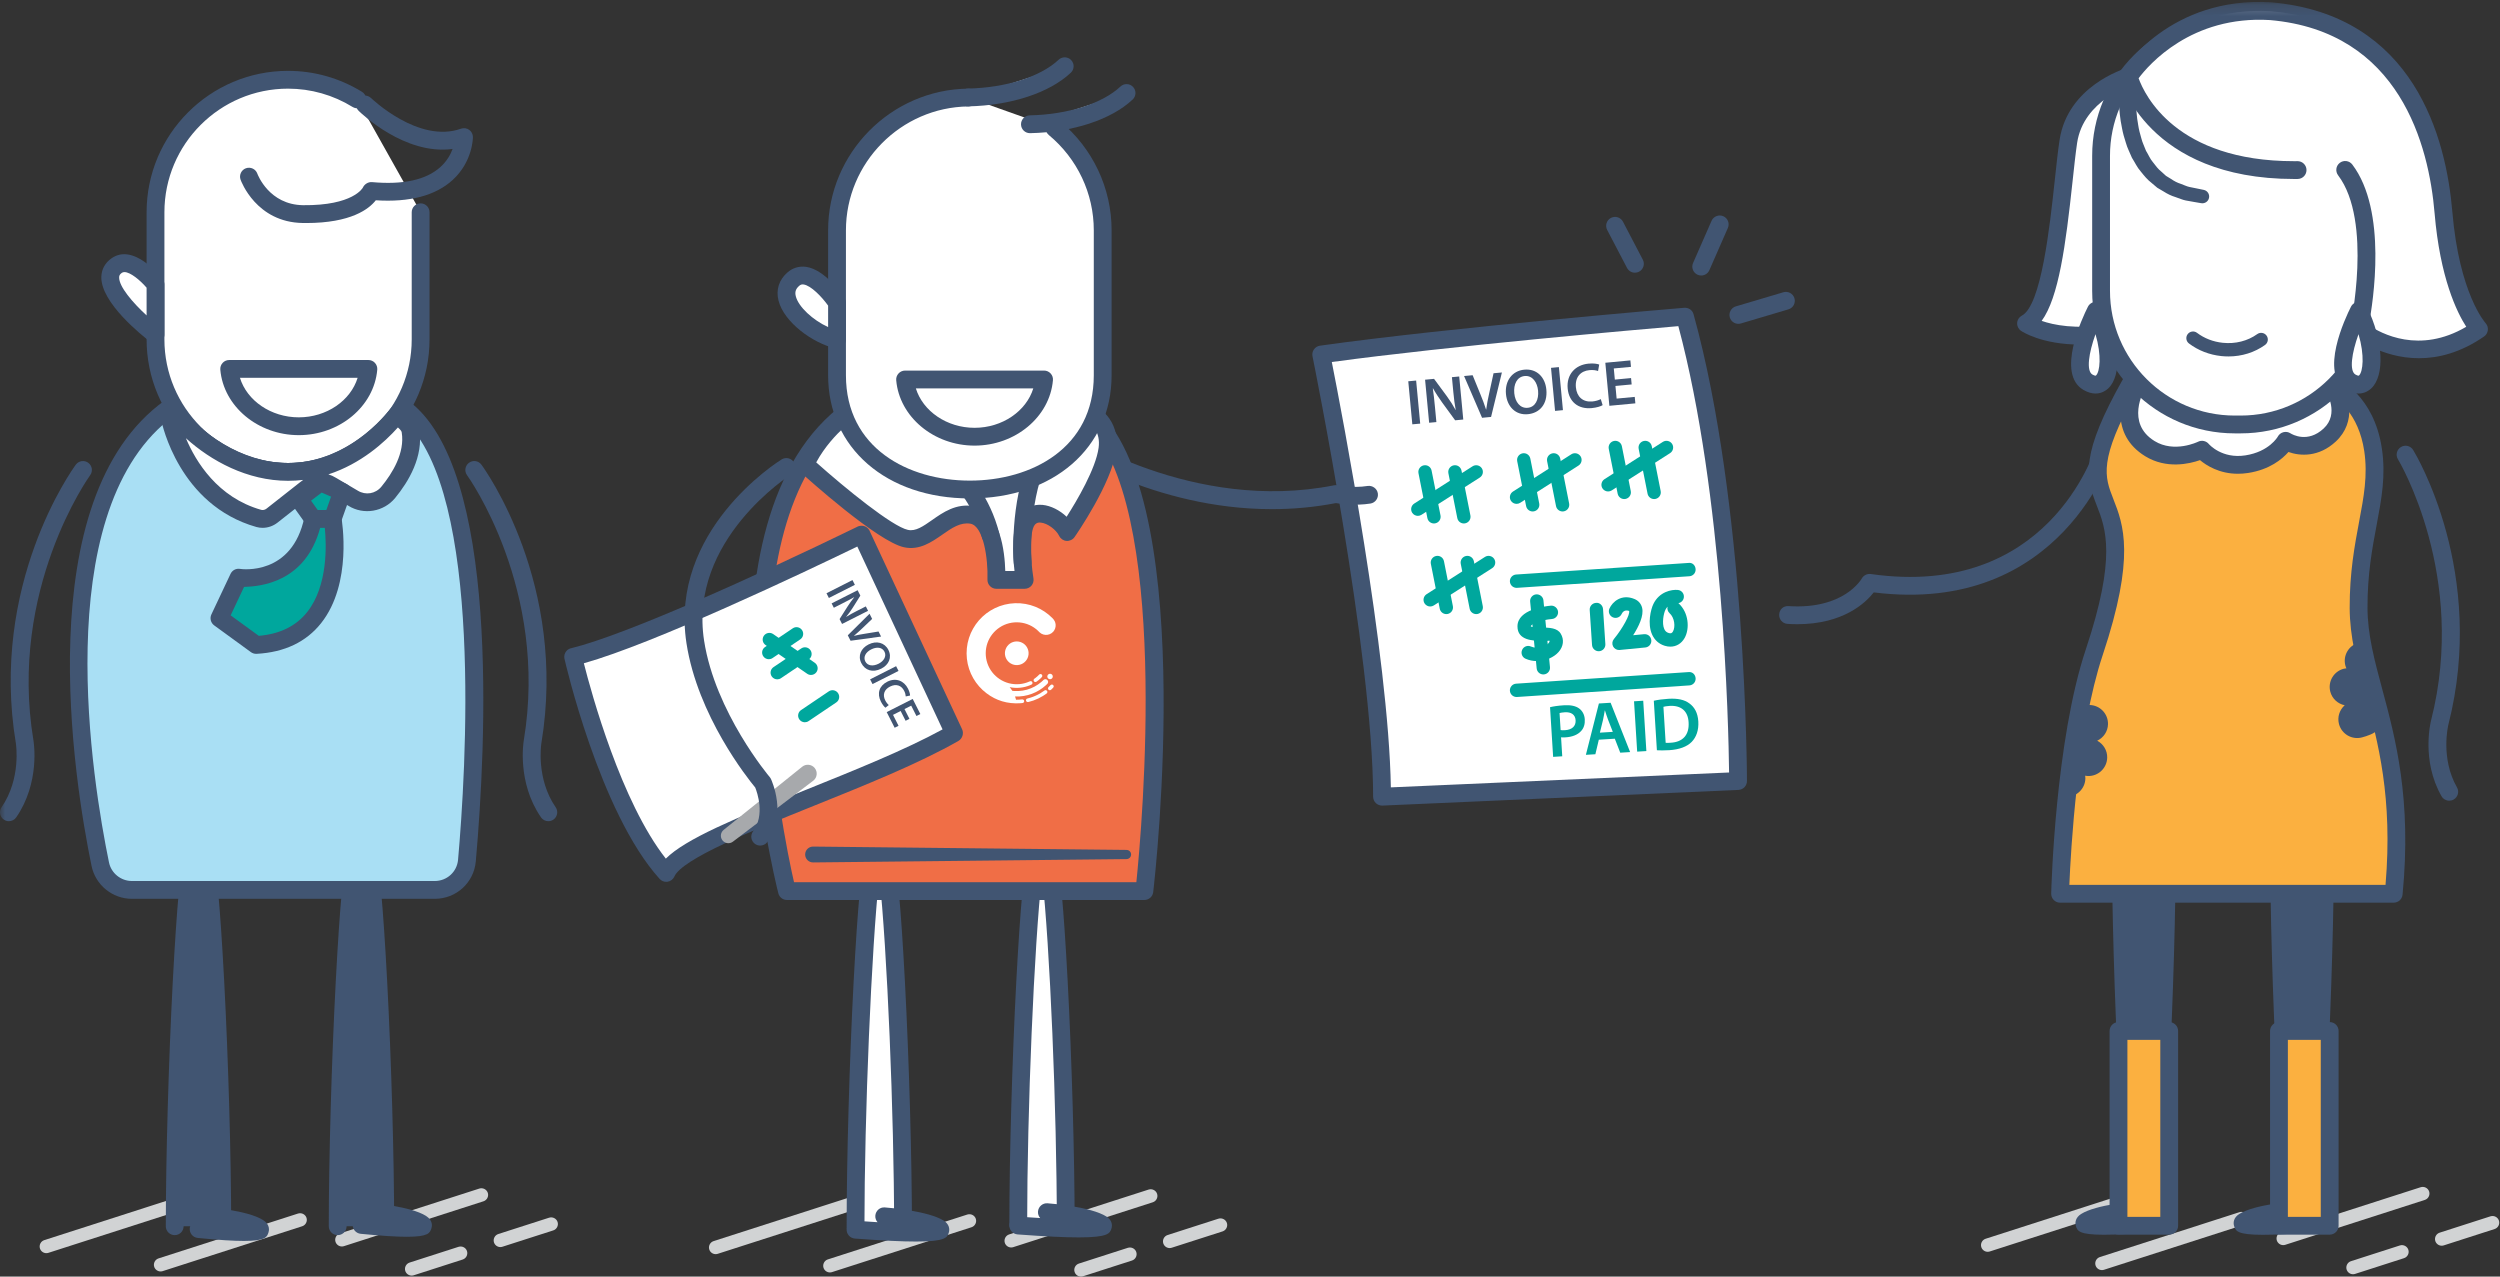 <?xml version="1.0" encoding="UTF-8" standalone="no"?>
<svg width="235px" height="120px" viewBox="0 0 235 120" version="1.1" xmlns="http://www.w3.org/2000/svg" xmlns:xlink="http://www.w3.org/1999/xlink" xmlns:sketch="http://www.bohemiancoding.com/sketch/ns">
    <rect x="0" y="0" width="235" height="120" fill="#333333" stroke="none"/>
    <!-- Generator: Sketch 3.4.4 (17249) - http://www.bohemiancoding.com/sketch -->
    <title>Page 1</title>
    <desc>Created with Sketch.</desc>
    <defs>
        <path id="path-1" d="M0,0.182 L234.929,0.182 L234.929,120 L0,120"></path>
        <path id="path-3" d="M0,0.182 L234.929,0.182 L234.929,120 L0,120 L0,0.182 Z"></path>
    </defs>
    <g id="option2" stroke="none" stroke-width="1" fill="none" fill-rule="evenodd" sketch:type="MSPage">
        <g id="howitworks6" sketch:type="MSArtboardGroup" transform="translate(-697, -590)">
            <g id="Page-1" sketch:type="MSLayerGroup" transform="translate(697, 590)">
                <path d="M4.356,117.797 C4.091,117.797 3.844,117.627 3.757,117.362 C3.651,117.032 3.835,116.677 4.163,116.571 L17.283,112.352 C17.612,112.252 17.967,112.429 18.075,112.757 C18.179,113.087 17.998,113.442 17.669,113.549 L4.549,117.767 C4.485,117.787 4.42,117.797 4.356,117.797" id="Fill-1" fill="#D1D3D4" sketch:type="MSShapeGroup"></path>
                <path d="M15.095,119.516 C14.83,119.516 14.583,119.346 14.496,119.082 C14.392,118.751 14.574,118.396 14.902,118.29 L28.021,114.071 C28.349,113.972 28.704,114.148 28.812,114.477 C28.917,114.807 28.735,115.161 28.406,115.268 L15.288,119.487 C15.224,119.506 15.159,119.516 15.095,119.516" id="Fill-3" fill="#D1D3D4" sketch:type="MSShapeGroup"></path>
                <path d="M32.137,117.169 C31.872,117.169 31.625,116.999 31.538,116.734 C31.434,116.404 31.615,116.049 31.944,115.943 L45.062,111.724 C45.391,111.624 45.746,111.801 45.854,112.129 C45.958,112.46 45.777,112.814 45.448,112.921 L32.33,117.139 C32.266,117.159 32.201,117.169 32.137,117.169" id="Fill-5" fill="#D1D3D4" sketch:type="MSShapeGroup"></path>
                <path d="M38.696,119.907 C38.431,119.907 38.184,119.737 38.097,119.472 C37.991,119.142 38.173,118.789 38.503,118.681 L43.106,117.2 C43.445,117.1 43.791,117.277 43.898,117.605 C44.002,117.936 43.821,118.29 43.492,118.396 L38.889,119.877 C38.825,119.897 38.76,119.907 38.696,119.907" id="Fill-7" fill="#D1D3D4" sketch:type="MSShapeGroup"></path>
                <path d="M47.033,117.225 C46.767,117.225 46.521,117.054 46.434,116.788 C46.33,116.46 46.511,116.105 46.841,115.998 L51.621,114.462 C51.953,114.362 52.305,114.539 52.413,114.867 C52.517,115.198 52.336,115.552 52.007,115.658 L47.224,117.195 C47.16,117.215 47.096,117.225 47.033,117.225" id="Fill-9" fill="#D1D3D4" sketch:type="MSShapeGroup"></path>
                <path d="M16.423,115.266 C16.423,103.044 17.423,78.515 18.658,78.515 C19.892,78.515 20.893,103.044 20.893,115.266" id="Fill-11" fill="#415572" sketch:type="MSShapeGroup"></path>
                <path d="M20.894,116.103 C20.431,116.103 20.057,115.729 20.057,115.266 C20.057,104.732 19.398,88.998 18.658,82.242 C17.919,88.998 17.26,104.732 17.26,115.266 C17.26,115.729 16.886,116.103 16.423,116.103 C15.96,116.103 15.586,115.729 15.586,115.266 C15.586,108.936 15.849,99.691 16.241,92.263 C17.012,77.678 17.702,77.678 18.658,77.678 C19.615,77.678 20.305,77.678 21.075,92.263 C21.468,99.691 21.731,108.936 21.731,115.266 C21.731,115.729 21.357,116.103 20.894,116.103" id="Fill-13" fill="#415572" sketch:type="MSShapeGroup"></path>
                <path d="M31.743,115.266 C31.743,103.044 32.744,78.515 33.978,78.515 C35.213,78.515 36.214,103.044 36.214,115.266" id="Fill-15" fill="#415572" sketch:type="MSShapeGroup"></path>
                <path d="M36.213,116.103 C35.751,116.103 35.376,115.729 35.376,115.266 C35.376,104.732 34.717,88.998 33.978,82.242 C33.239,88.998 32.58,104.732 32.58,115.266 C32.58,115.729 32.205,116.103 31.742,116.103 C31.28,116.103 30.905,115.729 30.905,115.266 C30.905,108.936 31.169,99.691 31.561,92.263 C32.331,77.678 33.022,77.678 33.978,77.678 C34.935,77.678 35.625,77.678 36.395,92.263 C36.788,99.691 37.051,108.936 37.051,115.266 C37.051,115.729 36.676,116.103 36.213,116.103" id="Fill-17" fill="#415572" sketch:type="MSShapeGroup"></path>
                <path d="M39.538,19.951 L39.538,31.905 C39.538,38.755 33.931,44.36 27.078,44.36 C20.225,44.36 14.618,38.755 14.618,31.905 L14.618,19.951 C14.618,13.101 20.225,7.497 27.078,7.497 C29.459,7.497 31.688,8.173 33.586,9.343" id="Fill-19" fill="#FFFFFF" sketch:type="MSShapeGroup"></path>
                <path d="M27.077,45.196 C19.746,45.196 13.781,39.233 13.781,31.906 L13.781,19.952 C13.781,12.622 19.746,6.66 27.077,6.66 C29.532,6.66 31.934,7.341 34.025,8.631 C34.42,8.874 34.54,9.389 34.299,9.783 C34.055,10.177 33.538,10.295 33.146,10.056 C31.319,8.928 29.221,8.333 27.077,8.333 C20.668,8.333 15.455,13.546 15.455,19.952 L15.455,31.906 C15.455,38.311 20.668,43.522 27.077,43.522 C33.486,43.522 38.701,38.311 38.701,31.906 L38.701,19.952 C38.701,19.489 39.075,19.115 39.538,19.115 C40.001,19.115 40.375,19.489 40.375,19.952 L40.375,31.906 C40.375,39.233 34.41,45.196 27.077,45.196" id="Fill-21" fill="#415572" sketch:type="MSShapeGroup"></path>
                <path d="M28.779,20.965 C28.673,20.965 28.563,20.964 28.452,20.962 C24.099,20.893 22.671,17.051 22.613,16.887 C22.457,16.452 22.683,15.972 23.118,15.816 C23.556,15.664 24.034,15.886 24.189,16.321 C24.232,16.437 25.303,19.238 28.478,19.288 C33.199,19.339 34.101,17.655 34.107,17.639 C34.256,17.314 34.603,17.093 34.961,17.118 C37.88,17.384 40.047,16.916 41.389,15.71 C42.009,15.153 42.352,14.525 42.544,14.002 C38.032,14.613 33.904,10.604 33.711,10.416 C33.381,10.092 33.375,9.564 33.699,9.234 C34.022,8.904 34.552,8.899 34.882,9.219 C34.927,9.26 39.35,13.518 43.335,12.097 C43.592,12.008 43.875,12.045 44.099,12.201 C44.321,12.357 44.454,12.613 44.454,12.885 C44.454,12.979 44.432,15.202 42.541,16.926 C40.923,18.397 38.493,19.031 35.326,18.826 C34.691,19.64 33.008,20.965 28.779,20.965" id="Fill-23" fill="#415572" sketch:type="MSShapeGroup"></path>
                <path d="M22.555,35.514 C23.213,37.658 25.468,39.23 28.086,39.23 C30.704,39.23 32.959,37.658 33.617,35.514 L22.555,35.514 Z M28.086,40.904 C24.249,40.904 21.008,38.2 20.709,34.749 C20.69,34.516 20.768,34.285 20.927,34.112 C21.085,33.939 21.309,33.841 21.543,33.841 L34.629,33.841 C34.863,33.841 35.087,33.939 35.245,34.112 C35.404,34.285 35.482,34.516 35.463,34.749 C35.164,38.2 31.922,40.904 28.086,40.904 L28.086,40.904 Z" id="Fill-25" fill="#415572" sketch:type="MSShapeGroup"></path>
                <path d="M37.847,38.317 C35.743,41.267 31.859,44.36 27.078,44.36 C22.303,44.36 18.088,41.258 15.982,38.317 C3.556,47.214 7.765,73.171 9.426,81.234 C9.717,82.648 10.959,83.652 12.403,83.652 L40.863,83.652 C42.438,83.652 43.752,82.463 43.891,80.895 C44.68,72.028 46.389,44.459 37.847,38.317" id="Fill-27" fill="#A9DFF4" sketch:type="MSShapeGroup"></path>
                <path d="M15.826,39.488 C4.587,48.552 8.691,73.516 10.245,81.066 C10.454,82.08 11.362,82.815 12.403,82.815 L40.863,82.815 C42.012,82.815 42.956,81.957 43.057,80.821 C43.777,72.723 45.478,46.353 37.991,39.513 C35.685,42.378 31.772,45.196 27.077,45.196 C22.459,45.196 18.23,42.43 15.826,39.488 M40.863,84.489 L12.403,84.489 C10.572,84.489 8.974,83.192 8.607,81.403 C6.971,73.464 2.638,46.842 15.496,37.637 C15.676,37.509 15.903,37.453 16.12,37.492 C16.34,37.528 16.534,37.651 16.663,37.83 C18.691,40.664 22.698,43.522 27.077,43.522 C31.524,43.522 35.203,40.583 37.165,37.832 C37.294,37.651 37.491,37.528 37.71,37.492 C37.932,37.452 38.155,37.509 38.336,37.637 C47.024,43.885 45.698,70.022 44.725,80.968 C44.547,82.976 42.887,84.489 40.863,84.489" id="Fill-29" fill="#415572" sketch:type="MSShapeGroup"></path>
                <path d="M25.573,48.467 L28.7,46.007 C29.532,45.352 30.25,45.076 31.151,45.632 L33.205,46.842 C34.289,47.512 35.69,47.263 36.498,46.278 C37.646,44.879 38.944,42.74 38.589,40.514 C38.543,40.222 38.38,39.956 38.167,39.752 L37.34,38.961 C35.154,41.699 31.511,44.359 27.078,44.359 C22.498,44.359 18.455,41.507 16.272,38.679 L15.982,39.341 C15.982,39.341 17.478,46.79 24.326,48.731 C24.753,48.852 25.224,48.742 25.573,48.467" id="Fill-31" fill="#FFFFFF" sketch:type="MSShapeGroup"></path>
                <path d="M30.869,44.591 C31.102,44.66 31.342,44.766 31.591,44.919 L33.63,46.121 C34.372,46.577 35.298,46.419 35.85,45.748 C36.892,44.478 38.068,42.563 37.762,40.647 C37.747,40.556 37.684,40.447 37.589,40.356 L37.404,40.179 C36.158,41.572 33.936,43.592 30.869,44.591 M17.473,41.188 C18.4,43.39 20.449,46.762 24.555,47.926 C24.712,47.972 24.908,47.926 25.054,47.81 L28.181,45.349 C28.282,45.269 28.389,45.19 28.498,45.112 C28.039,45.167 27.564,45.196 27.077,45.196 C23.229,45.196 19.821,43.311 17.473,41.188 M24.683,49.617 C24.486,49.617 24.289,49.591 24.098,49.537 C16.842,47.479 15.226,39.829 15.161,39.506 C15.126,39.338 15.146,39.161 15.215,39.004 L15.505,38.342 C15.625,38.072 15.878,37.884 16.171,37.849 C16.467,37.808 16.755,37.933 16.935,38.167 C18.842,40.637 22.642,43.522 27.077,43.522 C32.088,43.522 35.466,39.967 36.686,38.438 C36.832,38.254 37.049,38.141 37.285,38.125 C37.515,38.102 37.751,38.193 37.919,38.355 L38.745,39.146 C39.105,39.49 39.344,39.928 39.416,40.38 C39.821,42.914 38.405,45.274 37.145,46.809 C36.075,48.112 34.189,48.434 32.765,47.553 L30.725,46.353 C30.284,46.082 29.98,46.064 29.218,46.664 L26.091,49.124 C25.682,49.447 25.182,49.617 24.683,49.617" id="Fill-33" fill="#415572" sketch:type="MSShapeGroup"></path>
                <g id="Group-37">
                    <mask id="mask-2" sketch:name="Clip 36" fill="white">
                        <use xlink:href="#path-1"></use>
                    </mask>
                    <g id="Clip-36"></g>
                    <path d="M0.837,77.192 C0.672,77.192 0.506,77.145 0.361,77.044 C-0.018,76.782 -0.115,76.261 0.148,75.88 C2.011,73.181 1.499,69.922 1.494,69.889 C-0.991,54.951 6.793,44.133 7.125,43.681 C7.398,43.308 7.923,43.228 8.294,43.501 C8.667,43.774 8.749,44.297 8.475,44.669 C8.398,44.776 0.78,55.395 3.146,69.613 C3.172,69.77 3.785,73.557 1.526,76.831 C1.364,77.067 1.102,77.192 0.837,77.192" id="Fill-35" fill="#415572" sketch:type="MSShapeGroup" mask="url(#mask-2)"></path>
                </g>
                <path d="M51.543,77.192 C51.278,77.192 51.016,77.067 50.854,76.831 C48.595,73.557 49.208,69.77 49.234,69.609 C51.6,55.395 43.981,44.776 43.904,44.669 C43.631,44.297 43.713,43.774 44.086,43.501 C44.455,43.226 44.982,43.307 45.255,43.681 C45.587,44.133 53.371,54.951 50.885,69.888 C50.881,69.922 50.369,73.181 52.231,75.88 C52.495,76.261 52.398,76.782 52.019,77.044 C51.873,77.145 51.708,77.192 51.543,77.192" id="Fill-38" fill="#415572" sketch:type="MSShapeGroup"></path>
                <path d="M19.123,114.274 C19.123,114.274 22.964,114.562 24.279,115.391 C25.594,116.22 18.672,115.534 18.672,115.534" id="Fill-40" fill="#415572" sketch:type="MSShapeGroup"></path>
                <path d="M22.928,116.648 C21.97,116.648 20.59,116.566 18.59,116.368 C18.129,116.322 17.794,115.912 17.837,115.453 C17.872,115.106 18.112,114.832 18.424,114.735 C18.325,114.585 18.274,114.403 18.288,114.212 C18.323,113.751 18.719,113.403 19.185,113.439 C19.6,113.47 23.277,113.769 24.726,114.683 C25.424,115.122 25.291,115.701 25.232,115.868 C25.093,116.276 24.966,116.648 22.928,116.648" id="Fill-42" fill="#415572" sketch:type="MSShapeGroup"></path>
                <path d="M34.438,113.884 C34.438,113.884 38.28,114.172 39.595,115.002 C40.91,115.83 33.988,115.144 33.988,115.144" id="Fill-44" fill="#415572" sketch:type="MSShapeGroup"></path>
                <path d="M38.248,116.257 C37.289,116.257 35.91,116.175 33.904,115.978 C33.445,115.932 33.109,115.522 33.155,115.06 C33.188,114.717 33.427,114.441 33.739,114.345 C33.64,114.196 33.589,114.013 33.602,113.82 C33.638,113.361 34.037,113.001 34.5,113.048 C34.915,113.081 38.591,113.38 40.042,114.294 C40.74,114.734 40.607,115.312 40.549,115.479 C40.41,115.888 40.282,116.257 38.248,116.257" id="Fill-46" fill="#415572" sketch:type="MSShapeGroup"></path>
                <path d="M32.169,46.232 L31.267,48.78 L29.434,48.78 L28.085,46.887 L30.127,45.341 L32.169,46.232 Z" id="Fill-48" fill="#00A79D" sketch:type="MSShapeGroup"></path>
                <path d="M29.867,47.944 L30.675,47.944 L31.12,46.686 L30.241,46.302 L29.239,47.064 L29.867,47.944 Z M31.267,49.617 L29.435,49.617 C29.164,49.617 28.91,49.487 28.753,49.266 L27.404,47.373 C27.141,47.006 27.22,46.494 27.581,46.221 L29.622,44.673 C29.862,44.488 30.186,44.45 30.462,44.573 L32.504,45.465 C32.907,45.641 33.105,46.098 32.959,46.512 L32.056,49.06 C31.937,49.393 31.622,49.617 31.267,49.617 L31.267,49.617 Z" id="Fill-50" fill="#415572" sketch:type="MSShapeGroup"></path>
                <path d="M31.267,48.78 C31.267,48.78 33.28,60.122 24.079,60.625 L20.629,58.11 L22.426,54.302 C22.426,54.302 28.105,55.184 29.434,48.78 L31.267,48.78 Z" id="Fill-52" fill="#00A79D" sketch:type="MSShapeGroup"></path>
                <path d="M21.682,57.843 L24.326,59.768 C26.3,59.601 27.827,58.853 28.871,57.539 C30.84,55.055 30.689,51.183 30.531,49.617 L30.096,49.617 C28.706,54.743 24.516,55.121 22.941,55.172 L21.682,57.843 Z M24.08,61.461 C23.903,61.461 23.73,61.406 23.586,61.301 L20.135,58.787 C19.811,58.55 19.7,58.117 19.872,57.754 L21.669,53.946 C21.826,53.609 22.178,53.416 22.555,53.475 C22.753,53.508 27.468,54.134 28.616,48.611 C28.696,48.222 29.038,47.944 29.435,47.944 L31.267,47.944 C31.672,47.944 32.021,48.234 32.091,48.635 C32.135,48.885 33.151,54.836 30.183,58.578 C28.779,60.348 26.742,61.317 24.125,61.46 C24.111,61.461 24.094,61.461 24.08,61.461 L24.08,61.461 Z" id="Fill-54" fill="#415572" sketch:type="MSShapeGroup"></path>
                <path d="M14.618,26.745 C14.618,26.745 12.424,23.933 10.964,24.967 C8.452,26.745 14.618,31.453 14.618,31.453 L14.618,26.745 Z" id="Fill-56" fill="#FFFFFF" sketch:type="MSShapeGroup"></path>
                <path d="M11.699,25.576 C11.604,25.576 11.519,25.599 11.448,25.65 C11.246,25.792 11.203,25.921 11.2,26.072 C11.184,26.938 12.453,28.427 13.78,29.651 L13.78,27.044 C13.165,26.33 12.25,25.576 11.699,25.576 M14.618,32.29 C14.438,32.29 14.258,32.23 14.109,32.118 C13.335,31.528 9.483,28.46 9.525,26.04 C9.538,25.325 9.869,24.716 10.48,24.283 C12.528,22.84 15.003,25.879 15.278,26.23 C15.393,26.377 15.455,26.559 15.455,26.745 L15.455,31.453 C15.455,31.771 15.275,32.062 14.989,32.203 C14.871,32.262 14.743,32.29 14.618,32.29" id="Fill-58" fill="#415572" sketch:type="MSShapeGroup"></path>
                <path d="M167.875,28.275 L163.407,29.602" id="Fill-60" fill="#EDEBF4" sketch:type="MSShapeGroup"></path>
                <path d="M163.407,30.439 C163.046,30.439 162.712,30.204 162.604,29.841 C162.473,29.398 162.725,28.932 163.169,28.799 L167.636,27.472 C168.086,27.345 168.547,27.595 168.678,28.037 C168.809,28.479 168.557,28.945 168.114,29.078 L163.646,30.405 C163.566,30.428 163.486,30.439 163.407,30.439" id="Fill-62" fill="#415572" sketch:type="MSShapeGroup"></path>
                <path d="M161.654,21.091 L159.914,25.061" id="Fill-64" fill="#EDEBF4" sketch:type="MSShapeGroup"></path>
                <path d="M159.914,25.898 C159.801,25.898 159.687,25.875 159.579,25.828 C159.156,25.643 158.962,25.15 159.147,24.726 L160.887,20.756 C161.074,20.331 161.574,20.143 161.989,20.325 C162.413,20.509 162.606,21.003 162.421,21.426 L160.681,25.396 C160.544,25.712 160.237,25.898 159.914,25.898" id="Fill-66" fill="#415572" sketch:type="MSShapeGroup"></path>
                <path d="M151.816,21.226 L153.682,24.797" id="Fill-68" fill="#EDEBF4" sketch:type="MSShapeGroup"></path>
                <path d="M153.682,25.633 C153.381,25.633 153.09,25.47 152.94,25.184 L151.074,21.613 C150.86,21.202 151.018,20.697 151.429,20.483 C151.839,20.272 152.343,20.428 152.559,20.838 L154.424,24.409 C154.639,24.82 154.48,25.325 154.07,25.539 C153.945,25.602 153.813,25.633 153.682,25.633" id="Fill-70" fill="#415572" sketch:type="MSShapeGroup"></path>
                <path d="M67.271,117.89 C67.006,117.89 66.759,117.72 66.672,117.455 C66.568,117.125 66.75,116.77 67.078,116.664 L80.198,112.445 C80.529,112.345 80.883,112.522 80.989,112.85 C81.096,113.181 80.913,113.535 80.584,113.642 L67.464,117.86 C67.4,117.88 67.335,117.89 67.271,117.89" id="Fill-72" fill="#D1D3D4" sketch:type="MSShapeGroup"></path>
                <path d="M78.01,119.609 C77.745,119.609 77.498,119.439 77.411,119.175 C77.307,118.844 77.489,118.49 77.817,118.383 L90.936,114.164 C91.266,114.063 91.621,114.242 91.727,114.57 C91.832,114.9 91.65,115.255 91.321,115.361 L78.203,119.58 C78.139,119.6 78.074,119.609 78.01,119.609" id="Fill-74" fill="#D1D3D4" sketch:type="MSShapeGroup"></path>
                <path d="M95.052,117.262 C94.786,117.262 94.54,117.092 94.453,116.828 C94.349,116.497 94.53,116.142 94.859,116.036 L107.977,111.817 C108.307,111.718 108.662,111.894 108.768,112.223 C108.873,112.553 108.692,112.908 108.363,113.014 L95.245,117.232 C95.181,117.252 95.115,117.262 95.052,117.262" id="Fill-76" fill="#D1D3D4" sketch:type="MSShapeGroup"></path>
                <path d="M101.611,120 C101.346,120 101.099,119.83 101.012,119.565 C100.906,119.235 101.088,118.882 101.418,118.774 L106.021,117.293 C106.36,117.194 106.706,117.37 106.813,117.699 C106.917,118.029 106.736,118.383 106.407,118.49 L101.804,119.97 C101.74,119.99 101.675,120 101.611,120" id="Fill-78" fill="#D1D3D4" sketch:type="MSShapeGroup"></path>
                <path d="M109.948,117.318 C109.682,117.318 109.436,117.148 109.349,116.881 C109.245,116.553 109.426,116.198 109.756,116.092 L114.536,114.555 C114.865,114.456 115.22,114.632 115.328,114.961 C115.432,115.291 115.251,115.645 114.922,115.752 L110.139,117.288 C110.075,117.308 110.011,117.318 109.948,117.318" id="Fill-80" fill="#D1D3D4" sketch:type="MSShapeGroup"></path>
                <path d="M129.912,74.889 L163.378,73.415 C163.378,73.415 163.378,47.759 158.389,29.765 C158.389,29.765 136.474,31.593 124.196,33.322 C124.196,33.322 129.912,61.358 129.912,74.889" id="Fill-82" fill="#FFFFFF" sketch:type="MSShapeGroup"></path>
                <path d="M125.19,34.03 C126.131,38.777 130.534,61.662 130.74,74.013 L162.534,72.614 C162.482,68.202 162.006,46.513 157.764,30.658 C154.035,30.977 136.181,32.531 125.19,34.03 L125.19,34.03 Z M129.911,75.725 C129.696,75.725 129.489,75.641 129.332,75.493 C129.167,75.334 129.074,75.117 129.074,74.888 C129.074,61.597 123.432,33.769 123.375,33.489 C123.329,33.264 123.378,33.028 123.513,32.84 C123.645,32.65 123.851,32.526 124.08,32.494 C136.24,30.781 158.099,28.95 158.318,28.932 C158.748,28.911 159.088,29.154 159.195,29.542 C164.158,47.439 164.215,73.157 164.215,73.415 C164.215,73.863 163.862,74.231 163.416,74.252 L129.949,75.725 L129.911,75.725 Z" id="Fill-84" fill="#415572" sketch:type="MSShapeGroup"></path>
                <path d="M146.698,68.628 C146.806,68.649 146.946,68.647 147.121,68.637 C147.768,68.596 148.142,68.256 148.107,67.701 C148.075,67.175 147.691,66.916 147.094,66.954 C146.856,66.968 146.689,67 146.598,67.027 L146.698,68.628 Z M145.704,66.476 C146.009,66.401 146.435,66.332 147.019,66.296 C147.651,66.257 148.123,66.361 148.44,66.596 C148.736,66.81 148.941,67.17 148.969,67.612 C148.997,68.062 148.88,68.443 148.628,68.712 C148.306,69.077 147.775,69.273 147.164,69.311 C147.002,69.321 146.854,69.323 146.74,69.309 L146.851,71.092 L145.994,71.145 L145.704,66.476 Z" id="Fill-86" fill="#00A79D" sketch:type="MSShapeGroup"></path>
                <path d="M151.604,68.795 L151.159,67.653 C151.05,67.37 150.953,67.052 150.865,66.783 L150.851,66.783 C150.797,67.062 150.748,67.396 150.681,67.682 L150.389,68.87 L151.604,68.795 Z M150.289,69.532 L149.965,70.899 L149.073,70.954 L150.296,66.127 L151.398,66.059 L153.231,70.695 L152.303,70.753 L151.792,69.439 L150.289,69.532 Z" id="Fill-88" fill="#00A79D" sketch:type="MSShapeGroup"></path>
                <path d="M154.463,65.868 L154.758,70.601 L153.894,70.654 L153.599,65.922 L154.463,65.868 Z" id="Fill-90" fill="#00A79D" sketch:type="MSShapeGroup"></path>
                <path d="M156.572,69.825 C156.692,69.839 156.876,69.828 157.051,69.816 C158.175,69.754 158.804,69.094 158.729,67.894 C158.671,66.847 158.03,66.288 156.948,66.355 C156.674,66.372 156.479,66.406 156.362,66.441 L156.572,69.825 Z M155.458,65.87 C155.834,65.783 156.317,65.718 156.829,65.686 C157.714,65.631 158.337,65.776 158.794,66.114 C159.275,66.457 159.59,67.001 159.641,67.809 C159.693,68.651 159.444,69.302 159.02,69.737 C158.576,70.194 157.839,70.458 156.918,70.516 C156.412,70.547 156.031,70.542 155.748,70.525 L155.458,65.87 Z" id="Fill-92" fill="#00A79D" sketch:type="MSShapeGroup"></path>
                <path d="M119.56,47.86 C108.417,47.86 99.915,42.201 99.498,41.918 C99.115,41.659 99.016,41.139 99.274,40.756 C99.532,40.376 100.051,40.274 100.436,40.533 C100.553,40.611 112.078,48.264 125.4,45.619 C125.509,45.595 125.622,45.6 125.735,45.621 C125.75,45.623 127.138,45.906 128.559,45.68 C129.005,45.616 129.444,45.918 129.517,46.376 C129.589,46.832 129.277,47.262 128.82,47.334 C127.398,47.556 126.042,47.372 125.568,47.291 C123.504,47.69 121.493,47.86 119.56,47.86" id="Fill-94" fill="#415572" sketch:type="MSShapeGroup"></path>
                <path d="M144.071,48.078 C143.777,48.078 143.516,47.872 143.455,47.573 L142.617,43.354 C142.551,43.014 142.771,42.684 143.111,42.615 C143.458,42.543 143.782,42.77 143.851,43.109 L144.688,47.328 C144.755,47.668 144.534,47.997 144.194,48.066 C144.153,48.075 144.111,48.078 144.071,48.078" id="Fill-96" fill="#00A79D" sketch:type="MSShapeGroup"></path>
                <path d="M146.883,48.078 C146.588,48.078 146.327,47.872 146.266,47.573 L145.429,43.354 C145.362,43.014 145.582,42.684 145.923,42.615 C146.266,42.543 146.593,42.77 146.662,43.109 L147.499,47.328 C147.566,47.668 147.345,47.997 147.005,48.066 C146.964,48.075 146.922,48.078 146.883,48.078" id="Fill-98" fill="#00A79D" sketch:type="MSShapeGroup"></path>
                <path d="M142.557,47.363 C142.351,47.363 142.148,47.26 142.027,47.074 C141.841,46.781 141.928,46.394 142.218,46.206 L147.705,42.702 C147.996,42.515 148.384,42.6 148.574,42.893 C148.76,43.185 148.673,43.573 148.382,43.761 L142.896,47.265 C142.791,47.332 142.673,47.363 142.557,47.363" id="Fill-100" fill="#00A79D" sketch:type="MSShapeGroup"></path>
                <path d="M152.676,46.912 C152.382,46.912 152.121,46.706 152.06,46.407 L151.222,42.188 C151.156,41.848 151.376,41.518 151.716,41.449 C152.061,41.383 152.387,41.603 152.456,41.943 L153.293,46.162 C153.36,46.502 153.139,46.832 152.799,46.901 C152.758,46.909 152.716,46.912 152.676,46.912" id="Fill-102" fill="#00A79D" sketch:type="MSShapeGroup"></path>
                <path d="M155.487,46.912 C155.193,46.912 154.932,46.706 154.871,46.407 L154.034,42.188 C153.967,41.848 154.187,41.518 154.528,41.449 C154.878,41.383 155.198,41.603 155.267,41.943 L156.104,46.162 C156.171,46.502 155.95,46.832 155.61,46.901 C155.569,46.909 155.527,46.912 155.487,46.912" id="Fill-104" fill="#00A79D" sketch:type="MSShapeGroup"></path>
                <path d="M151.162,46.198 C150.956,46.198 150.753,46.095 150.632,45.908 C150.446,45.616 150.533,45.229 150.823,45.041 L156.31,41.536 C156.601,41.35 156.99,41.435 157.179,41.727 C157.365,42.02 157.278,42.407 156.987,42.595 L151.501,46.1 C151.396,46.167 151.278,46.198 151.162,46.198" id="Fill-106" fill="#00A79D" sketch:type="MSShapeGroup"></path>
                <path d="M150.277,61.216 C149.949,61.216 149.673,60.961 149.651,60.63 L149.433,57.337 C149.41,56.993 149.673,56.694 150.019,56.671 C150.359,56.619 150.665,56.911 150.686,57.256 L150.904,60.548 C150.927,60.893 150.665,61.192 150.318,61.215 C150.305,61.216 150.291,61.216 150.277,61.216" id="Fill-108" fill="#00A79D" sketch:type="MSShapeGroup"></path>
                <path d="M152.187,61.1 C151.957,61.1 151.745,60.975 151.633,60.768 C151.514,60.545 151.542,60.271 151.702,60.075 C152.546,59.044 153.244,57.758 153.138,57.429 C152.82,57.323 152.578,57.413 152.431,57.721 C152.284,58.032 151.914,58.168 151.602,58.027 C151.29,57.885 151.147,57.524 151.285,57.21 C151.566,56.568 152.428,55.796 153.651,56.311 C154.014,56.465 154.264,56.754 154.358,57.13 C154.54,57.869 154.039,58.897 153.515,59.712 L154.537,59.614 C154.904,59.582 155.19,59.833 155.223,60.179 C155.257,60.523 155.003,60.831 154.659,60.863 L152.248,61.097 C152.228,61.099 152.207,61.1 152.187,61.1" id="Fill-110" fill="#00A79D" sketch:type="MSShapeGroup"></path>
                <path d="M156.753,57.027 C156.677,57.105 156.606,57.204 156.547,57.325 C156.382,57.664 156.2,58.585 156.441,59.129 C156.527,59.327 156.657,59.443 156.859,59.503 C157.054,59.564 157.162,59.529 157.26,59.356 C157.502,58.926 157.414,58.068 156.943,57.643 C156.764,57.483 156.699,57.244 156.753,57.027 M157.012,60.785 C156.845,60.785 156.671,60.759 156.496,60.706 C155.943,60.54 155.527,60.168 155.291,59.634 C154.84,58.607 155.18,57.267 155.416,56.778 C155.977,55.62 157.129,55.399 157.716,55.455 C158.062,55.485 158.316,55.79 158.284,56.136 C158.258,56.424 158.04,56.649 157.767,56.696 C157.773,56.702 157.778,56.707 157.784,56.711 C158.74,57.571 158.85,59.091 158.354,59.971 C158.058,60.497 157.569,60.785 157.012,60.785" id="Fill-112" fill="#00A79D" sketch:type="MSShapeGroup"></path>
                <path d="M133.117,35.772 L133.498,39.82 L132.758,39.887 L132.377,35.84 L133.117,35.772 Z" id="Fill-114" fill="#415572" sketch:type="MSShapeGroup"></path>
                <path d="M134.339,39.739 L133.958,35.692 L134.8,35.612 L136.007,37.249 C136.32,37.675 136.599,38.119 136.827,38.543 L136.838,38.541 C136.739,38.004 136.671,37.487 136.614,36.866 L136.48,35.455 L137.166,35.389 L137.547,39.436 L136.784,39.509 L135.559,37.83 C135.261,37.412 134.943,36.936 134.701,36.5 L134.684,36.508 C134.762,37.028 134.819,37.562 134.883,38.228 L135.02,39.676 L134.339,39.739 Z" id="Fill-116" fill="#415572" sketch:type="MSShapeGroup"></path>
                <path d="M139.314,39.272 L137.623,35.346 L138.428,35.271 L139.155,37.057 C139.358,37.551 139.535,38.013 139.689,38.498 L139.702,38.495 C139.766,38.007 139.862,37.499 139.978,36.994 L140.393,35.085 L141.178,35.013 L140.161,39.191 L139.314,39.272 Z" id="Fill-118" fill="#415572" sketch:type="MSShapeGroup"></path>
                <path d="M142.342,36.964 C142.42,37.786 142.895,38.4 143.603,38.334 C144.318,38.267 144.659,37.569 144.58,36.722 C144.509,35.957 144.061,35.278 143.323,35.346 C142.59,35.414 142.264,36.129 142.342,36.964 M145.357,36.621 C145.485,37.976 144.736,38.829 143.618,38.935 C142.477,39.041 141.673,38.236 141.561,37.049 C141.444,35.804 142.144,34.856 143.284,34.748 C144.468,34.637 145.248,35.466 145.357,36.621" id="Fill-120" fill="#415572" sketch:type="MSShapeGroup"></path>
                <path d="M146.535,34.507 L146.916,38.554 L146.176,38.625 L145.795,34.578 L146.535,34.507 Z" id="Fill-122" fill="#415572" sketch:type="MSShapeGroup"></path>
                <path d="M150.648,38.083 C150.482,38.19 150.106,38.315 149.619,38.362 C148.334,38.482 147.477,37.753 147.362,36.523 C147.236,35.191 148.085,34.297 149.321,34.182 C149.808,34.134 150.168,34.203 150.326,34.268 L150.218,34.875 C150.017,34.806 149.747,34.759 149.41,34.792 C148.587,34.867 148.042,35.44 148.134,36.413 C148.217,37.302 148.792,37.82 149.68,37.738 C149.982,37.71 150.287,37.62 150.472,37.516 L150.648,38.083 Z" id="Fill-124" fill="#415572" sketch:type="MSShapeGroup"></path>
                <path d="M153.376,36.137 L151.851,36.28 L151.963,37.468 L153.667,37.308 L153.723,37.915 L151.281,38.145 L150.9,34.099 L153.255,33.877 L153.311,34.485 L151.696,34.635 L151.795,35.682 L153.319,35.538 L153.376,36.137 Z" id="Fill-126" fill="#415572" sketch:type="MSShapeGroup"></path>
                <path d="M134.791,49.206 C134.497,49.206 134.235,49 134.174,48.7 L133.337,44.482 C133.27,44.142 133.491,43.812 133.831,43.743 C134.18,43.674 134.501,43.896 134.57,44.236 L135.408,48.455 C135.475,48.795 135.254,49.125 134.914,49.194 C134.873,49.202 134.83,49.206 134.791,49.206" id="Fill-128" fill="#00A79D" sketch:type="MSShapeGroup"></path>
                <path d="M137.602,49.206 C137.308,49.206 137.046,49 136.986,48.7 L136.148,44.482 C136.081,44.142 136.302,43.812 136.642,43.743 C136.987,43.674 137.312,43.896 137.381,44.236 L138.219,48.455 C138.286,48.795 138.065,49.125 137.725,49.194 C137.684,49.202 137.641,49.206 137.602,49.206" id="Fill-130" fill="#00A79D" sketch:type="MSShapeGroup"></path>
                <path d="M133.277,48.491 C133.071,48.491 132.868,48.388 132.747,48.202 C132.561,47.909 132.647,47.522 132.938,47.334 L138.425,43.83 C138.714,43.645 139.103,43.729 139.293,44.021 C139.479,44.313 139.393,44.701 139.102,44.889 L133.615,48.393 C133.511,48.46 133.393,48.491 133.277,48.491" id="Fill-132" fill="#00A79D" sketch:type="MSShapeGroup"></path>
                <path d="M135.954,57.725 C135.66,57.725 135.398,57.519 135.337,57.22 L134.5,53.001 C134.433,52.661 134.654,52.331 134.994,52.262 C135.341,52.192 135.664,52.417 135.733,52.756 L136.57,56.975 C136.637,57.315 136.417,57.645 136.076,57.714 C136.036,57.722 135.993,57.725 135.954,57.725" id="Fill-134" fill="#00A79D" sketch:type="MSShapeGroup"></path>
                <path d="M138.765,57.725 C138.471,57.725 138.209,57.519 138.148,57.22 L137.311,53.001 C137.244,52.661 137.465,52.331 137.805,52.262 C138.148,52.192 138.475,52.417 138.544,52.756 L139.381,56.975 C139.448,57.315 139.228,57.645 138.887,57.714 C138.847,57.722 138.804,57.725 138.765,57.725" id="Fill-136" fill="#00A79D" sketch:type="MSShapeGroup"></path>
                <path d="M134.44,57.011 C134.234,57.011 134.031,56.907 133.91,56.721 C133.723,56.428 133.81,56.041 134.101,55.853 L139.588,52.349 C139.879,52.163 140.266,52.249 140.456,52.54 C140.642,52.832 140.556,53.22 140.264,53.408 L134.778,56.912 C134.673,56.979 134.555,57.011 134.44,57.011" id="Fill-138" fill="#00A79D" sketch:type="MSShapeGroup"></path>
                <path d="M144.47,62.141 C144.112,62.141 143.748,62.073 143.399,61.919 C143.082,61.78 142.938,61.409 143.079,61.092 C143.218,60.773 143.594,60.626 143.906,60.772 C144.552,61.053 145.296,60.765 145.564,60.458 C145.693,60.312 145.659,60.254 145.636,60.216 C145.61,60.252 145.192,60.247 144.915,60.244 C144.119,60.231 142.637,60.208 142.642,58.877 C142.647,57.284 145.255,56.979 145.779,56.934 C146.107,56.899 146.428,57.161 146.457,57.506 C146.488,57.851 146.231,58.155 145.887,58.186 C144.863,58.274 143.898,58.653 143.898,58.882 C144.008,58.973 144.611,58.984 144.936,58.988 C145.643,59 146.374,59.013 146.709,59.565 C147.044,60.118 146.969,60.762 146.508,61.287 C146.073,61.782 145.293,62.141 144.47,62.141" id="Fill-140" fill="#00A79D" sketch:type="MSShapeGroup"></path>
                <path d="M145.072,63.398 C144.752,63.398 144.479,63.156 144.447,62.831 L143.834,56.554 C143.8,56.21 144.054,55.902 144.398,55.87 C144.729,55.842 145.051,56.089 145.083,56.433 L145.697,62.71 C145.731,63.055 145.478,63.363 145.133,63.395 C145.113,63.397 145.092,63.398 145.072,63.398" id="Fill-142" fill="#00A79D" sketch:type="MSShapeGroup"></path>
                <path d="M90.557,49.129 C100.556,49.129 101.027,41.012 101.027,41.012 C98.796,43.428 94.932,44.315 90.557,44.315 C86.128,44.315 82.224,43.407 80.006,40.924 C79.702,40.584 79.226,40.428 78.804,40.599 C78.804,40.599 81.718,49.129 90.557,49.129" id="Fill-144" fill="#FFFFFF" sketch:type="MSShapeGroup"></path>
                <path d="M80.824,42.764 C82.321,45.108 85.317,48.292 90.556,48.292 C96.409,48.292 98.713,45.355 99.616,43.197 C97.41,44.496 94.376,45.152 90.556,45.152 C86.332,45.152 83.07,44.349 80.824,42.764 M90.556,49.966 C81.227,49.966 78.041,40.961 78.01,40.869 C77.868,40.449 78.077,39.991 78.489,39.825 C79.215,39.529 80.077,39.748 80.631,40.369 C82.473,42.432 85.812,43.478 90.556,43.478 C95.238,43.478 98.554,42.458 100.412,40.446 C100.652,40.183 101.029,40.103 101.354,40.243 C101.68,40.381 101.884,40.709 101.863,41.062 C101.857,41.151 101.223,49.966 90.556,49.966" id="Fill-146" fill="#415572" sketch:type="MSShapeGroup"></path>
                <path d="M80.421,115.323 C80.421,103.122 81.42,78.633 82.652,78.633 C83.885,78.633 84.884,103.122 84.884,115.323" id="Fill-148" fill="#FFFFFF" sketch:type="MSShapeGroup"></path>
                <path d="M84.883,116.16 C84.42,116.16 84.046,115.786 84.046,115.323 C84.046,104.814 83.389,89.12 82.653,82.367 C81.915,89.12 81.258,104.814 81.258,115.323 C81.258,115.786 80.883,116.16 80.42,116.16 C79.958,116.16 79.584,115.786 79.584,115.323 C79.584,109.003 79.847,99.774 80.237,92.358 C81.008,77.796 81.698,77.796 82.653,77.796 C83.608,77.796 84.298,77.796 85.067,92.358 C85.458,99.776 85.721,109.004 85.721,115.323 C85.721,115.786 85.346,116.16 84.883,116.16" id="Fill-150" fill="#415572" sketch:type="MSShapeGroup"></path>
                <path d="M95.716,115.095 C95.716,102.894 96.715,78.633 97.947,78.633 C99.18,78.633 100.179,102.894 100.179,115.095" id="Fill-152" fill="#FFFFFF" sketch:type="MSShapeGroup"></path>
                <path d="M100.178,115.932 C99.715,115.932 99.341,115.557 99.341,115.095 C99.341,104.378 98.692,88.871 97.948,82.26 C97.204,88.871 96.553,104.377 96.553,115.095 C96.553,115.557 96.178,115.932 95.715,115.932 C95.253,115.932 94.879,115.557 94.879,115.095 C94.879,108.787 95.142,99.604 95.532,92.244 C96.303,77.796 96.993,77.796 97.948,77.796 C98.903,77.796 99.593,77.796 100.362,92.244 C100.753,99.605 101.016,108.789 101.016,115.095 C101.016,115.557 100.641,115.932 100.178,115.932" id="Fill-154" fill="#415572" sketch:type="MSShapeGroup"></path>
                <path d="M101.809,38.502 C99.709,41.447 95.831,44.534 91.058,44.534 C86.291,44.534 82.084,41.439 79.981,38.503 L79.981,38.502 C65.219,49.072 73.974,83.762 73.974,83.762 L107.57,83.762 C107.57,83.762 112.008,45.836 101.809,38.502" id="Fill-156" fill="#F06E46" sketch:type="MSShapeGroup"></path>
                <path d="M74.637,82.925 L106.818,82.925 C107.347,77.758 110.101,47.146 101.953,39.697 C99.65,42.558 95.744,45.371 91.058,45.371 C86.448,45.371 82.224,42.61 79.824,39.673 C67.611,49.528 73.579,78.286 74.637,82.925 M107.57,84.599 L73.974,84.599 C73.59,84.599 73.256,84.339 73.163,83.966 C72.798,82.528 64.441,48.599 79.493,37.822 C79.673,37.693 79.901,37.641 80.118,37.677 C80.337,37.713 80.532,37.835 80.661,38.015 C82.687,40.843 86.687,43.697 91.058,43.697 C95.495,43.697 99.167,40.763 101.127,38.017 C101.256,37.835 101.452,37.713 101.671,37.677 C101.89,37.636 102.116,37.693 102.298,37.822 C112.776,45.356 108.585,82.291 108.402,83.858 C108.351,84.28 107.995,84.599 107.57,84.599" id="Fill-158" fill="#415572" sketch:type="MSShapeGroup"></path>
                <path d="M98.849,63.378 C98.76,63.318 98.641,63.32 98.555,63.383 C98.467,63.446 98.428,63.56 98.459,63.664 C98.49,63.767 98.585,63.842 98.693,63.847 C98.8,63.852 98.9,63.788 98.942,63.69 C98.989,63.578 98.949,63.445 98.849,63.378 C98.731,63.298 98.966,63.457 98.849,63.378" id="Fill-160" fill="#FFFFFF" sketch:type="MSShapeGroup"></path>
                <path d="M95.559,65.773 C95.617,65.773 95.676,65.772 95.734,65.77 C95.851,65.766 95.968,65.758 96.084,65.744 C96.178,65.733 95.893,65.766 96.084,65.744 C96.201,65.73 96.298,65.84 96.271,65.954 C96.258,66.006 96.221,66.051 96.171,66.072 C96.141,66.085 96.107,66.086 96.074,66.089 C96.035,66.094 95.995,66.098 95.956,66.101 C95.646,66.126 95.332,66.121 95.023,66.086 C94.742,66.056 94.464,66 94.194,65.919 C93.931,65.84 93.676,65.736 93.431,65.61 C93.184,65.482 92.95,65.331 92.728,65.163 C92.476,64.972 92.243,64.756 92.034,64.519 C91.826,64.283 91.642,64.026 91.486,63.754 C91.326,63.477 91.194,63.183 91.095,62.879 C90.993,62.569 90.923,62.248 90.888,61.923 C90.852,61.593 90.85,61.258 90.884,60.927 C90.917,60.602 90.984,60.279 91.084,59.968 C91.182,59.663 91.311,59.367 91.47,59.089 C91.626,58.812 91.811,58.551 92.021,58.311 C92.228,58.074 92.46,57.857 92.71,57.665 C92.963,57.472 93.236,57.304 93.522,57.166 C93.814,57.025 94.12,56.914 94.435,56.837 C94.755,56.757 95.084,56.712 95.414,56.701 C95.744,56.69 96.076,56.714 96.402,56.772 C96.718,56.828 97.029,56.917 97.328,57.037 C97.623,57.156 97.906,57.305 98.171,57.48 C98.434,57.655 98.681,57.857 98.905,58.081 C98.999,58.175 99.085,58.271 99.143,58.392 C99.194,58.497 99.224,58.612 99.231,58.728 C99.245,58.965 99.163,59.202 99.005,59.38 C98.82,59.587 98.546,59.699 98.269,59.679 C98.135,59.67 98.005,59.63 97.889,59.565 C97.828,59.53 97.773,59.489 97.722,59.442 C97.664,59.389 97.612,59.331 97.555,59.277 C97.325,59.063 97.06,58.885 96.772,58.755 C96.478,58.621 96.16,58.538 95.838,58.509 C95.509,58.479 95.176,58.504 94.855,58.585 C94.544,58.663 94.245,58.794 93.977,58.971 C93.712,59.144 93.477,59.359 93.282,59.607 C93.084,59.858 92.928,60.141 92.822,60.442 C92.714,60.749 92.659,61.073 92.658,61.399 C92.657,61.727 92.711,62.054 92.819,62.363 C92.923,62.663 93.076,62.944 93.271,63.194 C93.465,63.443 93.699,63.659 93.963,63.834 C94.231,64.012 94.529,64.145 94.842,64.226 C95.162,64.309 95.496,64.336 95.825,64.307 C96.147,64.28 96.462,64.198 96.757,64.067 C96.788,64.054 96.818,64.036 96.852,64.029 C96.879,64.023 96.909,64.025 96.936,64.034 C96.991,64.051 97.034,64.095 97.049,64.151 C97.065,64.205 97.052,64.264 97.016,64.307 C96.995,64.332 96.969,64.347 96.94,64.36 C96.904,64.377 96.869,64.392 96.833,64.407 C96.533,64.533 96.216,64.613 95.893,64.645 C95.564,64.677 95.231,64.66 94.907,64.593 C94.949,64.642 94.988,64.692 95.026,64.744 C95.064,64.797 95.101,64.851 95.136,64.906 C95.141,64.913 95.155,64.936 95.155,64.936 C95.155,64.936 95.161,64.936 95.171,64.937 C95.188,64.94 95.205,64.942 95.221,64.943 C95.255,64.947 95.288,64.949 95.321,64.952 C95.458,64.961 95.594,64.963 95.731,64.957 C96,64.945 96.267,64.903 96.527,64.831 C96.778,64.761 97.021,64.663 97.251,64.539 C97.476,64.419 97.688,64.274 97.882,64.107 C97.93,64.066 97.977,64.024 98.023,63.981 C98.063,63.942 98.1,63.898 98.15,63.872 C98.239,63.827 98.349,63.838 98.426,63.9 C98.504,63.962 98.54,64.065 98.517,64.162 C98.504,64.211 98.478,64.254 98.442,64.289 C98.397,64.334 98.351,64.378 98.305,64.42 C98.116,64.591 97.911,64.744 97.694,64.877 C97.474,65.012 97.24,65.126 96.999,65.217 C96.75,65.31 96.492,65.378 96.23,65.421 C95.96,65.465 95.686,65.481 95.413,65.471 C95.435,65.532 95.455,65.593 95.473,65.655 C95.481,65.682 95.489,65.71 95.496,65.738 C95.498,65.746 95.505,65.773 95.505,65.773 L95.559,65.773 Z" id="Fill-162" fill="#FFFFFF" sketch:type="MSShapeGroup"></path>
                <path d="M98.185,64.907 C97.92,65.104 97.634,65.272 97.332,65.405 C97.18,65.472 97.025,65.53 96.867,65.579 C96.788,65.603 96.707,65.626 96.627,65.645 C96.591,65.654 96.555,65.66 96.524,65.679 C96.497,65.695 96.475,65.718 96.461,65.747 C96.43,65.806 96.438,65.88 96.48,65.932 C96.528,65.991 96.599,66.004 96.67,65.988 C96.83,65.949 96.988,65.903 97.144,65.848 C97.455,65.738 97.755,65.594 98.037,65.421 C98.107,65.378 98.176,65.332 98.244,65.286 C98.278,65.262 98.313,65.237 98.346,65.213 C98.376,65.191 98.408,65.171 98.429,65.14 C98.466,65.086 98.468,65.014 98.435,64.957 C98.402,64.901 98.339,64.868 98.273,64.873 C98.241,64.875 98.21,64.887 98.185,64.907 C97.701,65.268 98.26,64.85 98.185,64.907" id="Fill-164" fill="#FFFFFF" sketch:type="MSShapeGroup"></path>
                <path d="M98.753,64.4 C98.708,64.447 98.662,64.494 98.615,64.539 C98.577,64.577 98.534,64.609 98.518,64.664 C98.49,64.761 98.555,64.865 98.656,64.881 C98.716,64.89 98.768,64.867 98.81,64.827 C98.857,64.783 98.903,64.738 98.948,64.692 C98.986,64.652 99.029,64.615 99.044,64.56 C99.055,64.515 99.048,64.467 99.024,64.428 C98.966,64.333 98.829,64.318 98.753,64.4 C98.693,64.463 98.818,64.331 98.753,64.4" id="Fill-166" fill="#FFFFFF" sketch:type="MSShapeGroup"></path>
                <path d="M97.682,63.413 C97.576,63.525 97.463,63.629 97.338,63.722 C97.304,63.747 97.27,63.772 97.235,63.797 C97.206,63.817 97.183,63.843 97.17,63.877 C97.143,63.944 97.163,64.023 97.218,64.07 C97.283,64.126 97.371,64.121 97.438,64.073 C97.503,64.026 97.568,63.979 97.63,63.929 C97.689,63.882 97.745,63.832 97.8,63.781 C97.831,63.75 97.862,63.719 97.893,63.688 C97.921,63.659 97.952,63.631 97.966,63.593 C97.995,63.517 97.966,63.429 97.897,63.386 C97.829,63.343 97.738,63.355 97.682,63.413 C97.518,63.586 97.748,63.344 97.682,63.413" id="Fill-168" fill="#FFFFFF" sketch:type="MSShapeGroup"></path>
                <path d="M95.576,60.294 C95.345,60.294 95.118,60.366 94.93,60.5 C94.747,60.63 94.606,60.815 94.529,61.026 C94.449,61.245 94.44,61.488 94.504,61.712 C94.566,61.928 94.693,62.122 94.866,62.265 C95.042,62.411 95.261,62.5 95.489,62.517 C95.721,62.535 95.955,62.479 96.153,62.359 C96.344,62.243 96.498,62.07 96.59,61.867 C96.686,61.655 96.713,61.414 96.667,61.186 C96.622,60.964 96.508,60.759 96.345,60.603 C96.181,60.447 95.97,60.342 95.746,60.308 C95.69,60.298 95.633,60.294 95.576,60.294" id="Fill-170" fill="#FFFFFF" sketch:type="MSShapeGroup"></path>
                <path d="M79.344,39.074 C79.344,39.074 76.961,40.885 75.692,43.662 C75.692,43.662 82.805,50.119 85.164,50.625 C87.386,51.103 88.853,47.962 91.37,48.405 C93.864,48.844 93.659,54.51 93.659,54.51 L96.318,54.51 C96.318,54.51 95.613,50.121 96.591,48.844 C97.576,47.558 99.678,48.717 100.316,50.012 C100.316,50.012 103.696,45.168 104.098,42.206 C104.5,39.244 101.73,38.502 101.73,38.502 C101.73,38.502 98.016,44.782 93.387,45.037 C85.954,45.446 84.511,44.239 79.344,39.074" id="Fill-172" fill="#FFFFFF" sketch:type="MSShapeGroup"></path>
                <path d="M94.496,53.673 L95.363,53.673 C95.192,52.156 95.045,49.487 95.925,48.336 C96.421,47.689 97.155,47.386 98.005,47.46 C98.786,47.536 99.624,47.968 100.263,48.575 C101.233,47.056 103.001,44.067 103.269,42.094 C103.47,40.614 102.651,39.879 102.057,39.545 C100.942,41.211 97.593,45.644 93.432,45.873 C85.994,46.281 84.154,45.031 79.302,40.214 C78.643,40.818 77.528,41.971 76.725,43.465 C79.472,45.915 83.871,49.492 85.34,49.807 C86.066,49.975 86.789,49.464 87.618,48.884 C88.628,48.174 89.879,47.293 91.515,47.581 C94.038,48.025 94.445,51.868 94.496,53.673 M96.319,55.347 L93.658,55.347 C93.431,55.347 93.213,55.253 93.056,55.09 C92.898,54.928 92.813,54.707 92.821,54.48 C92.891,52.488 92.432,49.443 91.223,49.228 C90.288,49.073 89.493,49.614 88.579,50.255 C87.573,50.956 86.43,51.752 84.988,51.445 C82.482,50.906 75.874,44.959 75.131,44.282 C74.86,44.037 74.781,43.646 74.931,43.316 C76.27,40.38 78.733,38.488 78.837,38.408 C79.17,38.154 79.641,38.187 79.936,38.483 C85.088,43.633 86.28,44.59 93.341,44.202 C97.465,43.975 100.974,38.135 101.009,38.076 C101.2,37.754 101.583,37.602 101.948,37.693 C103.151,38.017 105.324,39.398 104.927,42.319 C104.505,45.444 101.147,50.286 101.004,50.49 C100.835,50.734 100.525,50.868 100.255,50.846 C99.959,50.824 99.697,50.647 99.566,50.382 C99.266,49.773 98.459,49.186 97.841,49.126 C97.501,49.086 97.349,49.23 97.256,49.353 C96.788,49.964 96.834,52.437 97.146,54.377 C97.184,54.619 97.115,54.866 96.957,55.053 C96.797,55.239 96.564,55.347 96.319,55.347" id="Fill-174" fill="#415572" sketch:type="MSShapeGroup"></path>
                <path d="M90.369,45.102 C90.369,45.102 92.291,47.056 93.111,50.306" id="Fill-176" fill="#FFFFFF" sketch:type="MSShapeGroup"></path>
                <path d="M93.111,51.142 C92.736,51.142 92.394,50.889 92.299,50.51 C91.544,47.515 89.789,45.706 89.771,45.688 C89.448,45.358 89.451,44.828 89.781,44.505 C90.111,44.182 90.641,44.182 90.965,44.514 C91.05,44.601 93.058,46.67 93.922,50.101 C94.036,50.549 93.763,51.004 93.315,51.116 C93.246,51.134 93.177,51.142 93.111,51.142" id="Fill-178" fill="#415572" sketch:type="MSShapeGroup"></path>
                <path d="M96.133,52.878 C96.133,52.878 95.705,47.49 97.576,43.251" id="Fill-180" fill="#FFFFFF" sketch:type="MSShapeGroup"></path>
                <path d="M96.131,53.715 C95.699,53.715 95.333,53.383 95.299,52.945 C95.279,52.716 94.875,47.297 96.809,42.912 C96.996,42.491 97.487,42.298 97.913,42.486 C98.335,42.672 98.528,43.166 98.34,43.589 C96.576,47.589 96.963,52.761 96.967,52.811 C97.004,53.273 96.659,53.676 96.199,53.712 C96.177,53.714 96.154,53.715 96.131,53.715" id="Fill-182" fill="#415572" sketch:type="MSShapeGroup"></path>
                <path d="M83.116,114.333 C83.116,114.333 86.951,114.62 88.264,115.448 C89.577,116.276 80.42,115.591 80.42,115.591" id="Fill-184" fill="#FFFFFF" sketch:type="MSShapeGroup"></path>
                <path d="M86.115,116.705 C84.838,116.705 83.005,116.623 80.358,116.425 C79.897,116.389 79.551,115.989 79.585,115.528 C79.621,115.065 80.022,114.714 80.483,114.755 C81.135,114.804 81.816,114.848 82.488,114.887 C82.343,114.723 82.264,114.504 82.28,114.271 C82.316,113.81 82.715,113.455 83.178,113.498 C83.591,113.529 87.263,113.828 88.71,114.74 C89.228,115.067 89.295,115.541 89.184,115.876 C89.04,116.311 88.911,116.705 86.115,116.705" id="Fill-186" fill="#415572" sketch:type="MSShapeGroup"></path>
                <path d="M98.406,113.944 C98.406,113.944 102.241,114.231 103.554,115.059 C104.867,115.887 95.716,115.201 95.716,115.201" id="Fill-188" fill="#FFFFFF" sketch:type="MSShapeGroup"></path>
                <path d="M101.406,116.316 C100.129,116.316 98.298,116.234 95.653,116.036 C95.192,116 94.846,115.6 94.88,115.139 C94.916,114.678 95.321,114.33 95.778,114.366 C96.428,114.415 97.107,114.459 97.778,114.496 C97.634,114.334 97.553,114.115 97.57,113.882 C97.606,113.421 98.015,113.071 98.468,113.109 C98.882,113.14 102.553,113.439 104,114.351 C104.519,114.678 104.586,115.152 104.474,115.487 C104.33,115.922 104.201,116.316 101.406,116.316" id="Fill-190" fill="#415572" sketch:type="MSShapeGroup"></path>
                <path d="M99.124,12.048 C101.887,14.342 103.654,17.799 103.654,21.648 L103.654,35.277 C103.654,42.141 98.035,46.015 91.167,46.015 C84.3,46.015 78.681,42.141 78.681,35.277 L78.681,21.648 C78.681,14.832 84.221,9.246 91.022,9.168" id="Fill-192" fill="#FFFFFF" sketch:type="MSShapeGroup"></path>
                <path d="M91.168,46.852 C83.323,46.852 77.843,42.092 77.843,35.278 L77.843,21.649 C77.843,14.389 83.751,8.415 91.012,8.332 L91.022,8.332 C91.48,8.332 91.854,8.699 91.86,9.159 C91.865,9.621 91.495,10 91.032,10.006 C84.684,10.079 79.518,15.301 79.518,21.649 L79.518,35.278 C79.518,42.117 85.369,45.178 91.168,45.178 C96.965,45.178 102.816,42.117 102.816,35.278 L102.816,21.649 C102.816,18.187 101.275,14.922 98.589,12.691 C98.232,12.395 98.183,11.867 98.479,11.512 C98.775,11.156 99.308,11.112 99.658,11.403 C102.729,13.953 104.491,17.688 104.491,21.649 L104.491,35.278 C104.491,42.092 99.012,46.852 91.168,46.852" id="Fill-194" fill="#415572" sketch:type="MSShapeGroup"></path>
                <path d="M100.084,6.226 C98.286,7.917 94.907,9.08 91,9.162" id="Fill-196" fill="#FFFFFF" sketch:type="MSShapeGroup"></path>
                <path d="M91.001,9.999 C90.546,9.999 90.173,9.636 90.164,9.18 C90.154,8.717 90.522,8.335 90.983,8.325 C94.545,8.252 97.812,7.213 99.51,5.617 C99.845,5.301 100.374,5.316 100.693,5.652 C101.01,5.989 100.994,6.519 100.657,6.836 C98.641,8.732 95.037,9.914 91.019,9.999 L91.001,9.999 Z" id="Fill-198" fill="#415572" sketch:type="MSShapeGroup"></path>
                <path d="M105.896,8.744 C104.099,10.435 100.72,11.599 96.813,11.681" id="Fill-200" fill="#FFFFFF" sketch:type="MSShapeGroup"></path>
                <path d="M96.813,12.518 C96.358,12.518 95.985,12.155 95.976,11.699 C95.966,11.236 96.334,10.854 96.795,10.844 C100.357,10.77 103.625,9.731 105.323,8.134 C105.66,7.818 106.19,7.833 106.507,8.17 C106.824,8.507 106.808,9.036 106.471,9.353 C104.453,11.251 100.849,12.433 96.831,12.518 L96.813,12.518 Z" id="Fill-202" fill="#415572" sketch:type="MSShapeGroup"></path>
                <path d="M85.078,35.671 C85.339,38.676 88.147,41.051 91.61,41.051 C95.073,41.051 97.881,38.676 98.142,35.671 L85.078,35.671 Z" id="Fill-204" fill="#FFFFFF" sketch:type="MSShapeGroup"></path>
                <path d="M86.09,36.508 C86.748,38.646 88.998,40.214 91.609,40.214 C94.221,40.214 96.473,38.646 97.13,36.508 L86.09,36.508 Z M91.609,41.888 C87.78,41.888 84.543,39.189 84.244,35.743 C84.222,35.509 84.303,35.279 84.462,35.106 C84.62,34.932 84.843,34.834 85.078,34.834 L98.142,34.834 C98.378,34.834 98.6,34.932 98.759,35.106 C98.918,35.279 98.998,35.509 98.976,35.743 C98.677,39.189 95.441,41.888 91.609,41.888 L91.609,41.888 Z" id="Fill-206" fill="#415572" sketch:type="MSShapeGroup"></path>
                <path d="M105.896,80.755 L76.438,81.069 C76.026,81.073 75.689,80.743 75.685,80.331 C75.68,79.92 76.01,79.582 76.422,79.578 L76.438,79.578 L105.896,79.892 C106.135,79.894 106.326,80.09 106.323,80.328 C106.321,80.563 106.13,80.752 105.896,80.755" id="Fill-208" fill="#415572" sketch:type="MSShapeGroup"></path>
                <path d="M78.681,28.467 C78.681,28.467 76.242,24.783 74.572,26.237 C72.447,28.09 76.044,31.31 78.681,31.92 L78.681,28.467 Z" id="Fill-210" fill="#FFFFFF" sketch:type="MSShapeGroup"></path>
                <path d="M75.449,26.735 C75.328,26.735 75.23,26.776 75.124,26.869 C74.798,27.152 74.703,27.443 74.804,27.845 C75.053,28.847 76.412,30.093 77.843,30.746 L77.843,28.728 C77.248,27.897 76.228,26.833 75.531,26.74 C75.501,26.737 75.475,26.735 75.449,26.735 M78.681,32.757 C78.619,32.757 78.555,32.751 78.493,32.736 C76.388,32.249 73.688,30.287 73.179,28.25 C72.926,27.24 73.225,26.302 74.023,25.607 C74.515,25.176 75.122,25.003 75.755,25.081 C77.559,25.326 79.198,27.73 79.379,28.005 C79.469,28.141 79.518,28.303 79.518,28.466 L79.518,31.92 C79.518,32.175 79.402,32.417 79.202,32.575 C79.052,32.693 78.869,32.757 78.681,32.757" id="Fill-212" fill="#415572" sketch:type="MSShapeGroup"></path>
                <path d="M80.982,50.254 C80.645,50.413 61.033,60.035 53.883,61.743 C53.878,61.744 53.875,61.742 53.876,61.746 C53.9,61.886 57.155,76.004 62.626,82.055 C64.132,78.647 81.032,73.873 89.672,68.925 C89.68,68.92 89.682,68.911 89.679,68.903 L80.994,50.267 C80.99,50.259 80.991,50.25 80.982,50.254" id="Fill-214" fill="#FFFFFF" sketch:type="MSShapeGroup"></path>
                <path d="M54.882,62.347 C55.595,65.164 58.388,75.373 62.587,80.711 C64.431,78.866 69.045,76.944 75.852,74.204 C80.394,72.375 85.083,70.487 88.602,68.563 L80.587,51.375 C75.461,53.858 61.456,60.507 54.882,62.347 M62.625,82.892 C62.39,82.892 62.164,82.794 62.004,82.616 C56.352,76.364 53.072,62.012 53.051,61.88 C53.01,61.628 53.086,61.372 53.256,61.182 C53.387,61.038 53.564,60.945 53.754,60.916 C58.858,59.65 70.841,54.253 80.44,49.587 L80.623,49.497 C80.654,49.482 80.686,49.47 80.717,49.459 C80.928,49.394 81.165,49.405 81.364,49.506 C81.564,49.606 81.719,49.789 81.788,50 L90.437,68.549 C90.618,68.936 90.47,69.422 90.101,69.642 C86.409,71.757 81.359,73.791 76.478,75.756 C70.689,78.087 64.128,80.728 63.391,82.394 C63.276,82.653 63.037,82.837 62.758,82.882 C62.714,82.889 62.669,82.892 62.625,82.892" id="Fill-216" fill="#415572" sketch:type="MSShapeGroup"></path>
                <path d="M80.358,54.974 L77.915,56.211 L77.69,55.765 L80.133,54.527 L80.358,54.974 Z" id="Fill-218" fill="#415572" sketch:type="MSShapeGroup"></path>
                <path d="M78.172,56.718 L80.616,55.481 L80.873,55.988 L80.145,57.148 C79.955,57.449 79.745,57.734 79.536,57.981 L79.54,57.988 C79.853,57.794 80.16,57.624 80.535,57.434 L81.387,57.002 L81.597,57.416 L79.154,58.652 L78.92,58.193 L79.671,57.011 C79.858,56.721 80.079,56.405 80.293,56.146 L80.283,56.138 C79.976,56.314 79.656,56.482 79.254,56.686 L78.38,57.129 L78.172,56.718 Z" id="Fill-220" fill="#415572" sketch:type="MSShapeGroup"></path>
                <path d="M79.693,59.719 L81.737,57.692 L81.982,58.178 L81.042,59.074 C80.782,59.322 80.536,59.547 80.27,59.764 L80.275,59.771 C80.597,59.691 80.939,59.625 81.285,59.573 L82.583,59.362 L82.822,59.836 L79.952,60.23 L79.693,59.719 Z" id="Fill-222" fill="#415572" sketch:type="MSShapeGroup"></path>
                <path d="M81.886,61.047 C81.391,61.298 81.122,61.747 81.338,62.175 C81.557,62.605 82.079,62.647 82.59,62.388 C83.052,62.155 83.367,61.707 83.143,61.262 C82.919,60.82 82.39,60.791 81.886,61.047 M82.845,62.85 C82.027,63.265 81.307,63.006 80.965,62.332 C80.618,61.643 80.924,60.942 81.641,60.579 C82.392,60.198 83.159,60.402 83.508,61.09 C83.869,61.804 83.542,62.498 82.845,62.85" id="Fill-224" fill="#415572" sketch:type="MSShapeGroup"></path>
                <path d="M84.461,63.067 L82.017,64.303 L81.79,63.858 L84.234,62.621 L84.461,63.067 Z" id="Fill-226" fill="#415572" sketch:type="MSShapeGroup"></path>
                <path d="M83.233,66.525 C83.125,66.448 82.954,66.243 82.805,65.95 C82.412,65.174 82.658,64.458 83.401,64.082 C84.205,63.675 84.975,63.986 85.352,64.732 C85.502,65.025 85.548,65.267 85.546,65.382 L85.139,65.465 C85.132,65.321 85.095,65.141 84.991,64.938 C84.741,64.441 84.248,64.241 83.66,64.539 C83.123,64.81 82.941,65.298 83.211,65.834 C83.303,66.016 83.435,66.185 83.545,66.275 L83.233,66.525 Z" id="Fill-228" fill="#415572" sketch:type="MSShapeGroup"></path>
                <path d="M85.127,67.754 L84.661,66.834 L83.943,67.197 L84.463,68.225 L84.097,68.41 L83.35,66.937 L85.794,65.7 L86.513,67.121 L86.146,67.305 L85.654,66.331 L85.022,66.651 L85.488,67.571 L85.127,67.754 Z" id="Fill-230" fill="#415572" sketch:type="MSShapeGroup"></path>
                <path d="M72.267,61.967 C72.066,61.967 71.868,61.87 71.747,61.69 C71.552,61.403 71.627,61.012 71.915,60.819 L74.52,59.062 C74.808,58.864 75.197,58.943 75.392,59.23 C75.587,59.518 75.511,59.909 75.223,60.102 L72.618,61.859 C72.511,61.932 72.388,61.967 72.267,61.967" id="Fill-232" fill="#00A79D" sketch:type="MSShapeGroup"></path>
                <path d="M73.062,63.858 C72.86,63.858 72.663,63.761 72.542,63.581 C72.347,63.294 72.422,62.903 72.71,62.71 L75.315,60.955 C75.601,60.757 75.994,60.835 76.187,61.123 C76.381,61.411 76.306,61.801 76.018,61.994 L73.413,63.75 C73.305,63.824 73.183,63.858 73.062,63.858" id="Fill-234" fill="#00A79D" sketch:type="MSShapeGroup"></path>
                <path d="M76.233,63.446 C76.108,63.446 75.984,63.41 75.876,63.334 L71.963,60.634 C71.677,60.438 71.606,60.046 71.802,59.762 C72.002,59.476 72.394,59.407 72.676,59.601 L76.589,62.301 C76.875,62.498 76.946,62.89 76.75,63.175 C76.628,63.351 76.432,63.446 76.233,63.446" id="Fill-236" fill="#00A79D" sketch:type="MSShapeGroup"></path>
                <path d="M75.652,67.893 C75.451,67.893 75.253,67.797 75.132,67.617 C74.937,67.33 75.012,66.939 75.301,66.746 L77.905,64.989 C78.192,64.791 78.584,64.868 78.777,65.157 C78.972,65.445 78.897,65.836 78.608,66.029 L76.003,67.786 C75.896,67.859 75.773,67.893 75.652,67.893" id="Fill-238" fill="#00A79D" sketch:type="MSShapeGroup"></path>
                <path d="M76.44,73.39 L68.891,79.119 C68.582,79.353 68.139,79.293 67.904,78.983 C67.673,78.679 67.728,78.247 68.024,78.009 L75.409,72.071 C75.769,71.782 76.297,71.839 76.586,72.199 C76.876,72.559 76.819,73.086 76.459,73.376 C76.454,73.38 76.445,73.386 76.44,73.39" id="Fill-240" fill="#A7A9AC" sketch:type="MSShapeGroup"></path>
                <path d="M71.459,79.484 C71.284,79.484 71.109,79.43 70.96,79.319 C70.589,79.043 70.51,78.52 70.787,78.149 C71.927,76.615 71.178,74.494 70.993,74.029 C70.275,73.161 65.58,67.277 64.529,60.471 C62.893,49.891 73.04,43.453 73.474,43.184 C73.866,42.942 74.381,43.063 74.625,43.452 C74.87,43.844 74.749,44.361 74.358,44.606 C74.262,44.665 64.718,50.739 66.184,60.216 C67.226,66.957 72.303,72.985 72.354,73.045 C72.403,73.103 72.444,73.168 72.476,73.237 C72.539,73.374 74.008,76.62 72.131,79.146 C71.968,79.368 71.714,79.484 71.459,79.484" id="Fill-242" fill="#415572" sketch:type="MSShapeGroup"></path>
                <path d="M142.557,55.258 C142.229,55.258 141.954,55.005 141.931,54.673 C141.908,54.326 142.169,54.028 142.515,54.005 L158.719,52.916 C159.097,52.86 159.365,53.154 159.388,53.5 C159.411,53.846 159.149,54.145 158.804,54.168 L142.6,55.257 C142.585,55.258 142.57,55.258 142.557,55.258" id="Fill-244" fill="#00A79D" sketch:type="MSShapeGroup"></path>
                <path d="M142.557,65.518 C142.229,65.518 141.954,65.265 141.931,64.933 C141.908,64.587 142.169,64.288 142.515,64.265 L158.719,63.176 C159.097,63.132 159.365,63.415 159.388,63.76 C159.411,64.106 159.149,64.405 158.804,64.428 L142.6,65.517 C142.585,65.518 142.57,65.518 142.557,65.518" id="Fill-246" fill="#00A79D" sketch:type="MSShapeGroup"></path>
                <path d="M168.941,58.675 C168.647,58.675 168.342,58.665 168.027,58.645 C167.566,58.617 167.214,58.22 167.243,57.757 C167.272,57.298 167.616,56.937 168.131,56.975 C173.357,57.31 174.985,54.418 175,54.389 C175.167,54.081 175.513,53.913 175.854,53.959 C192.473,56.323 196.849,42.533 197.027,41.945 C197.16,41.503 197.623,41.25 198.069,41.384 C198.511,41.517 198.763,41.982 198.632,42.424 C198.584,42.581 193.819,57.896 176.133,55.685 C175.378,56.652 173.279,58.675 168.941,58.675" id="Fill-248" fill="#415572" sketch:type="MSShapeGroup"></path>
                <path d="M186.843,117.669 C186.578,117.669 186.331,117.499 186.244,117.235 C186.138,116.904 186.321,116.549 186.65,116.443 L199.77,112.224 C200.097,112.126 200.453,112.301 200.561,112.63 C200.666,112.96 200.484,113.314 200.155,113.421 L187.036,117.639 C186.972,117.659 186.907,117.669 186.843,117.669" id="Fill-250" fill="#D1D3D4" sketch:type="MSShapeGroup"></path>
                <path d="M197.582,119.389 C197.317,119.389 197.07,119.219 196.983,118.954 C196.879,118.624 197.06,118.269 197.389,118.163 L210.507,113.944 C210.834,113.844 211.191,114.021 211.299,114.349 C211.403,114.68 211.222,115.034 210.893,115.141 L197.775,119.359 C197.711,119.379 197.646,119.389 197.582,119.389" id="Fill-252" fill="#D1D3D4" sketch:type="MSShapeGroup"></path>
                <path d="M214.622,117.041 C214.356,117.041 214.11,116.871 214.023,116.607 C213.919,116.277 214.1,115.922 214.429,115.815 L227.549,111.597 C227.877,111.498 228.232,111.674 228.34,112.002 C228.446,112.332 228.263,112.687 227.934,112.793 L214.815,117.012 C214.751,117.032 214.685,117.041 214.622,117.041" id="Fill-254" fill="#D1D3D4" sketch:type="MSShapeGroup"></path>
                <path d="M221.182,119.778 C220.917,119.778 220.671,119.608 220.584,119.343 C220.48,119.013 220.661,118.658 220.989,118.552 L225.593,117.071 C225.922,116.97 226.276,117.148 226.384,117.476 C226.491,117.807 226.309,118.16 225.979,118.267 L221.376,119.748 C221.31,119.768 221.246,119.778 221.182,119.778" id="Fill-256" fill="#D1D3D4" sketch:type="MSShapeGroup"></path>
                <path d="M229.519,117.097 C229.254,117.097 229.007,116.927 228.92,116.662 C228.814,116.332 228.996,115.977 229.326,115.871 L234.108,114.333 C234.438,114.232 234.791,114.41 234.899,114.738 C235.004,115.069 234.823,115.423 234.494,115.529 L229.712,117.067 C229.648,117.087 229.583,117.097 229.519,117.097" id="Fill-258" fill="#D1D3D4" sketch:type="MSShapeGroup"></path>
                <path d="M214.223,79.028 C214.223,90.891 215.194,114.701 216.393,114.701 C217.591,114.701 218.562,90.891 218.562,79.028" id="Fill-260" fill="#415572" sketch:type="MSShapeGroup"></path>
                <path d="M216.393,115.538 C215.451,115.538 214.771,115.538 214.022,101.358 C213.641,94.146 213.385,85.174 213.385,79.028 C213.385,78.565 213.76,78.191 214.222,78.191 C214.685,78.191 215.06,78.565 215.06,79.028 C215.06,89.132 215.686,104.183 216.393,110.856 C217.099,104.183 217.726,89.132 217.726,79.028 C217.726,78.565 218.1,78.191 218.563,78.191 C219.026,78.191 219.4,78.565 219.4,79.028 C219.4,85.174 219.145,94.146 218.764,101.358 C218.015,115.538 217.335,115.538 216.393,115.538" id="Fill-262" fill="#415572" sketch:type="MSShapeGroup"></path>
                <path d="M199.352,79.028 C199.352,90.891 200.323,114.701 201.522,114.701 C202.72,114.701 203.691,90.891 203.691,79.028" id="Fill-264" fill="#415572" sketch:type="MSShapeGroup"></path>
                <path d="M201.521,115.538 C200.579,115.538 199.899,115.538 199.15,101.358 C198.769,94.146 198.514,85.174 198.514,79.028 C198.514,78.565 198.888,78.191 199.351,78.191 C199.814,78.191 200.188,78.565 200.188,79.028 C200.188,89.132 200.815,104.183 201.521,110.856 C202.228,104.183 202.854,89.132 202.854,79.028 C202.854,78.565 203.229,78.191 203.691,78.191 C204.154,78.191 204.529,78.565 204.529,79.028 C204.529,85.174 204.273,94.146 203.892,101.358 C203.143,115.538 202.463,115.538 201.521,115.538" id="Fill-266" fill="#415572" sketch:type="MSShapeGroup"></path>
                <path d="M219.349,36.355 C219.349,36.355 222.382,37.691 223.067,42.274 C223.757,46.896 221.69,50.322 221.707,57.129 C221.724,64.138 226.382,69.892 225.006,84.015 L193.65,84.015 C193.65,84.015 194.004,69.869 196.859,61.313 C202.92,43.149 192.292,50.19 200.33,35.973 L219.349,36.355 Z" id="Fill-268" fill="#FBB040" sketch:type="MSShapeGroup"></path>
                <path d="M194.519,83.178 L224.24,83.178 C224.934,74.95 223.544,69.788 222.314,65.216 C221.544,62.347 220.877,59.871 220.87,57.13 C220.862,53.805 221.338,51.277 221.756,49.045 C222.198,46.7 222.579,44.675 222.239,42.398 C221.707,38.851 219.688,37.494 219.14,37.188 L200.816,36.82 C197.23,43.272 197.832,44.807 198.656,46.914 C199.592,49.305 200.756,52.282 197.654,61.578 C195.269,68.722 194.65,80.001 194.519,83.178 M225.006,84.852 L193.65,84.852 C193.425,84.852 193.209,84.761 193.05,84.599 C192.893,84.438 192.808,84.219 192.813,83.994 C192.828,83.412 193.202,69.624 196.064,61.048 C198.975,52.328 197.934,49.663 197.096,47.523 C196.017,44.764 195.561,42.71 199.601,35.562 C199.752,35.294 200.035,35.152 200.347,35.137 L219.366,35.518 C219.477,35.519 219.586,35.544 219.688,35.59 C219.828,35.652 223.15,37.169 223.894,42.149 C224.276,44.707 223.872,46.86 223.403,49.354 C222.996,51.512 222.536,53.959 222.545,57.126 C222.551,59.647 223.19,62.027 223.931,64.781 C225.171,69.389 226.715,75.121 225.84,84.097 C225.797,84.525 225.438,84.852 225.006,84.852" id="Fill-270" fill="#415572" sketch:type="MSShapeGroup"></path>
                <path d="M219.349,36.355 C219.349,36.355 221.035,38.994 218.99,40.896 C216.945,42.797 214.852,41.437 214.852,41.437 C214.852,41.437 213.91,43.215 211.189,43.634 C208.467,44.052 206.986,42.274 206.986,42.274 C206.986,42.274 204.368,43.578 202.084,42.17 C198.563,39.998 200.967,35.973 200.967,35.973" id="Fill-272" fill="#FFFFFF" sketch:type="MSShapeGroup"></path>
                <path d="M210.365,44.534 C208.62,44.534 207.412,43.764 206.8,43.252 C205.802,43.604 203.642,44.109 201.644,42.882 C198.303,40.822 199.269,37.182 200.247,35.546 C200.484,35.147 200.998,35.022 201.394,35.255 C201.789,35.49 201.922,36.003 201.686,36.4 C201.487,36.742 199.804,39.779 202.524,41.456 C204.393,42.61 206.591,41.534 206.614,41.525 C206.955,41.352 207.382,41.438 207.629,41.737 C207.675,41.789 208.87,43.144 211.062,42.806 C213.305,42.461 214.105,41.059 214.112,41.044 C214.222,40.836 214.414,40.685 214.641,40.626 C214.873,40.565 215.11,40.606 215.309,40.735 C215.464,40.832 216.921,41.677 218.419,40.282 C219.92,38.888 218.695,36.886 218.641,36.802 C218.397,36.412 218.514,35.895 218.903,35.648 C219.29,35.4 219.805,35.515 220.056,35.904 C220.769,37.021 221.582,39.629 219.56,41.508 C217.971,42.983 216.221,42.882 215.114,42.487 C214.523,43.161 213.34,44.15 211.317,44.46 C210.983,44.511 210.666,44.534 210.365,44.534" id="Fill-274" fill="#415572" sketch:type="MSShapeGroup"></path>
                <path d="M215.942,113.739 C215.942,113.739 212.213,114.018 210.937,114.823 C209.66,115.627 217.798,114.961 217.798,114.961" id="Fill-276" fill="#415572" sketch:type="MSShapeGroup"></path>
                <path d="M212.71,116.072 C210.28,116.072 210.156,115.698 210.01,115.261 C209.897,114.925 209.964,114.446 210.491,114.115 C211.9,113.225 215.475,112.934 215.879,112.903 C216.339,112.863 216.741,113.215 216.777,113.676 C216.792,113.872 216.736,114.058 216.633,114.209 C217.003,114.184 217.371,114.156 217.729,114.127 C218.178,114.089 218.594,114.433 218.631,114.892 C218.669,115.353 218.327,115.757 217.866,115.794 C215.485,115.99 213.845,116.072 212.71,116.072" id="Fill-278" fill="#415572" sketch:type="MSShapeGroup"></path>
                <path d="M201.075,113.739 C201.075,113.739 197.347,114.018 196.07,114.823 C194.793,115.627 202.57,114.961 202.57,114.961" id="Fill-280" fill="#415572" sketch:type="MSShapeGroup"></path>
                <path d="M197.768,116.066 C195.405,116.066 195.279,115.688 195.139,115.27 C195.026,114.932 195.093,114.45 195.624,114.116 C197.034,113.225 200.609,112.934 201.013,112.903 C201.459,112.863 201.875,113.215 201.91,113.676 C201.924,113.862 201.876,114.039 201.783,114.184 C202.023,114.166 202.264,114.147 202.497,114.127 C202.942,114.091 203.364,114.426 203.404,114.889 C203.443,115.35 203.101,115.755 202.641,115.794 C200.403,115.987 198.851,116.066 197.768,116.066" id="Fill-282" fill="#415572" sketch:type="MSShapeGroup"></path>
                <path d="M220.402,66.294 C219.769,66.163 219.23,65.696 219.051,65.029 C218.798,64.086 219.357,63.117 220.3,62.865 C220.387,62.842 220.474,62.832 220.561,62.822 C220.526,62.742 220.49,62.662 220.467,62.576 C220.214,61.633 220.773,60.664 221.716,60.411 C221.73,60.407 221.744,60.408 221.758,60.404 C222.055,61.528 222.29,62.644 222.475,63.703 C222.483,63.75 222.492,63.798 222.5,63.845 C222.657,64.768 222.777,65.64 222.868,66.43 C222.871,66.45 222.872,66.469 222.875,66.488 C222.964,67.271 223.445,68.007 223.486,68.584 C223.258,68.949 222.48,69.194 222.031,69.315 C221.088,69.568 220.119,69.009 219.866,68.066 C219.687,67.4 219.92,66.725 220.402,66.294" id="Fill-284" fill="#415572" sketch:type="MSShapeGroup"></path>
                <path d="M197.137,69.627 C197.708,69.931 198.093,70.532 198.077,71.222 C198.053,72.198 197.244,72.97 196.268,72.946 C196.177,72.944 196.092,72.929 196.006,72.913 C196.017,73 196.028,73.087 196.026,73.177 C196.003,74.152 195.193,74.924 194.217,74.901 C194.202,74.901 194.189,74.896 194.175,74.896 C194.206,73.734 194.296,72.597 194.418,71.529 C194.423,71.481 194.428,71.433 194.434,71.385 C194.543,70.456 194.674,69.585 194.81,68.801 C194.813,68.782 194.817,68.764 194.82,68.744 C194.955,67.968 195.093,67.283 195.216,66.717 C195.538,66.432 195.962,66.259 196.427,66.27 C197.403,66.293 198.175,67.103 198.152,68.078 C198.135,68.768 197.721,69.35 197.137,69.627" id="Fill-286" fill="#415572" sketch:type="MSShapeGroup"></path>
                <mask id="mask-4" sketch:name="Clip 289" fill="white">
                    <use xlink:href="#path-3"></use>
                </mask>
                <g id="Clip-289"></g>
                <path d="M218.99,115.22 L214.223,115.22 L214.223,96.913 L218.99,96.913 L218.99,115.22 Z" id="Fill-288" fill="#FBB040" sketch:type="MSShapeGroup" mask="url(#mask-4)"></path>
                <path d="M215.06,114.383 L218.152,114.383 L218.152,97.748 L215.06,97.748 L215.06,114.383 Z M218.989,116.057 L214.222,116.057 C213.76,116.057 213.385,115.683 213.385,115.22 L213.385,96.912 C213.385,96.449 213.76,96.075 214.222,96.075 L218.989,96.075 C219.452,96.075 219.827,96.449 219.827,96.912 L219.827,115.22 C219.827,115.683 219.452,116.057 218.989,116.057 L218.989,116.057 Z" id="Fill-290" fill="#415572" sketch:type="MSShapeGroup" mask="url(#mask-4)"></path>
                <path d="M203.905,115.22 L199.138,115.22 L199.138,96.913 L203.905,96.913 L203.905,115.22 Z" id="Fill-291" fill="#FBB040" sketch:type="MSShapeGroup" mask="url(#mask-4)"></path>
                <path d="M199.976,114.383 L203.068,114.383 L203.068,97.748 L199.976,97.748 L199.976,114.383 Z M203.905,116.057 L199.138,116.057 C198.676,116.057 198.301,115.683 198.301,115.22 L198.301,96.912 C198.301,96.449 198.676,96.075 199.138,96.075 L203.905,96.075 C204.368,96.075 204.743,96.449 204.743,96.912 L204.743,115.22 C204.743,115.683 204.368,116.057 203.905,116.057 L203.905,116.057 Z" id="Fill-292" fill="#415572" sketch:type="MSShapeGroup" mask="url(#mask-4)"></path>
                <path d="M200.104,7.214 C200.104,7.214 195.116,8.692 194.424,13.3 C193.733,17.907 193.272,28.908 190.449,30.406 C190.449,30.406 192.979,32.154 198.254,31.337" id="Fill-293" fill="#FFFFFF" sketch:type="MSShapeGroup" mask="url(#mask-4)"></path>
                <path d="M195.559,32.391 C191.903,32.391 190.066,31.16 189.973,31.095 C189.732,30.929 189.595,30.65 189.613,30.357 C189.629,30.066 189.798,29.805 190.056,29.668 C191.884,28.697 192.679,21.3 193.155,16.881 C193.308,15.455 193.447,14.167 193.597,13.175 C194.358,8.1 199.642,6.478 199.866,6.411 C200.318,6.283 200.775,6.532 200.906,6.973 C201.039,7.416 200.787,7.882 200.345,8.016 C200.3,8.029 195.855,9.414 195.251,13.423 C195.106,14.397 194.97,15.661 194.82,17.058 C194.174,23.061 193.522,27.958 191.917,30.163 C193.034,30.55 195.091,30.978 198.127,30.511 C198.579,30.449 199.011,30.753 199.081,31.211 C199.152,31.667 198.839,32.095 198.381,32.165 C197.343,32.325 196.403,32.391 195.559,32.391" id="Fill-294" fill="#415572" sketch:type="MSShapeGroup" mask="url(#mask-4)"></path>
                <path d="M210.345,39.9 L210.345,39.9 C217.408,39.9 223.187,34.123 223.187,27.063 L223.187,14.923 C223.187,7.863 217.408,2.086 210.345,2.086 L210.345,2.086 C203.281,2.086 197.502,7.863 197.502,14.923 L197.502,27.063 C197.502,34.123 203.281,39.9 210.345,39.9" id="Fill-295" fill="#FFFFFF" sketch:type="MSShapeGroup" mask="url(#mask-4)"></path>
                <path d="M210.067,2.923 C203.6,2.923 198.339,8.181 198.339,14.646 L198.339,27.34 C198.339,33.805 203.6,39.063 210.067,39.063 L210.622,39.063 C217.089,39.063 222.35,33.805 222.35,27.34 L222.35,14.646 C222.35,8.181 217.089,2.923 210.622,2.923 L210.067,2.923 Z M210.622,40.737 L210.067,40.737 C202.678,40.737 196.664,34.726 196.664,27.34 L196.664,14.646 C196.664,7.259 202.678,1.249 210.067,1.249 L210.622,1.249 C218.012,1.249 224.025,7.259 224.025,14.646 L224.025,27.34 C224.025,34.726 218.012,40.737 210.622,40.737 L210.622,40.737 Z" id="Fill-296" fill="#415572" sketch:type="MSShapeGroup" mask="url(#mask-4)"></path>
                <path d="M209.474,33.506 C209.251,33.506 209.029,33.494 208.805,33.471 C207.685,33.353 206.633,32.945 205.765,32.288 C205.487,32.08 205.433,31.686 205.642,31.41 C205.85,31.134 206.246,31.076 206.52,31.287 C207.207,31.806 208.043,32.129 208.936,32.222 C210.118,32.348 211.274,32.056 212.182,31.405 C212.458,31.206 212.854,31.264 213.058,31.549 C213.261,31.83 213.197,32.222 212.914,32.425 C211.933,33.131 210.731,33.506 209.474,33.506" id="Fill-297" fill="#415572" sketch:type="MSShapeGroup" mask="url(#mask-4)"></path>
                <path d="M215.975,15.987 C202.376,16.135 200.105,7.214 200.105,7.214 C200.105,7.214 204.335,0.514 213.453,1.053 C225.252,2.086 228.994,11.749 229.685,19.96 C230.377,28.172 233.031,30.939 233.031,30.939 C226.808,35.244 221.737,30.921 221.737,30.921 C221.737,30.921 224.002,20.659 220.45,15.972" id="Fill-298" fill="#FFFFFF" sketch:type="MSShapeGroup" mask="url(#mask-4)"></path>
                <path d="M227.387,33.672 C223.735,33.672 221.231,31.59 221.194,31.559 C220.958,31.358 220.852,31.044 220.919,30.742 C220.941,30.642 223.058,20.8 219.782,16.477 C219.503,16.109 219.575,15.584 219.944,15.305 C220.309,15.027 220.836,15.097 221.117,15.466 C224.42,19.826 223.086,28.334 222.662,30.568 C223.818,31.354 227.426,33.308 231.827,30.717 C230.947,29.352 229.364,26.12 228.85,20.03 C228.319,13.712 225.604,2.957 213.379,1.887 C205.984,1.436 201.966,6.105 201.029,7.356 C201.598,8.933 204.546,15.151 215.635,15.151 C215.747,15.151 215.83,15.152 215.974,15.149 C216.432,15.149 216.806,15.519 216.811,15.977 C216.816,16.439 216.445,16.818 215.984,16.823 C215.869,16.825 215.756,16.825 215.643,16.825 C201.848,16.825 199.319,7.514 199.294,7.419 C199.237,7.197 199.274,6.962 199.397,6.767 C199.58,6.476 203.992,-0.369 213.501,0.218 C226.971,1.396 229.944,13.049 230.518,19.89 C231.169,27.621 233.616,30.339 233.64,30.365 C233.804,30.544 233.887,30.787 233.859,31.028 C233.833,31.269 233.706,31.49 233.506,31.628 C231.293,33.159 229.199,33.672 227.387,33.672" id="Fill-299" fill="#415572" sketch:type="MSShapeGroup" mask="url(#mask-4)"></path>
                <path d="M200.933,7.334 C200.933,7.334 200.786,8.172 200.788,9.52 C200.803,10.181 200.838,10.958 200.992,11.762 C201.052,12.169 201.158,12.575 201.28,12.982 C201.379,13.4 201.581,13.775 201.726,14.179 C201.951,14.532 202.105,14.942 202.377,15.25 C202.627,15.577 202.868,15.905 203.178,16.144 C203.322,16.275 203.464,16.404 203.604,16.531 C203.764,16.629 203.922,16.725 204.075,16.819 C204.371,17.025 204.673,17.183 204.981,17.277 C205.282,17.382 205.542,17.52 205.8,17.574 C206.059,17.626 206.284,17.671 206.47,17.709 C206.842,17.785 207.054,17.829 207.054,17.829 L207.153,17.849 C207.498,17.92 207.719,18.257 207.648,18.601 C207.579,18.938 207.254,19.157 206.917,19.1 C206.917,19.1 206.672,19.057 206.243,18.984 C206.027,18.945 205.766,18.899 205.467,18.846 C205.168,18.79 204.845,18.641 204.486,18.522 C204.119,18.414 203.746,18.235 203.372,17.995 C203.182,17.883 202.986,17.767 202.786,17.65 C202.609,17.5 202.427,17.347 202.243,17.19 C201.853,16.896 201.541,16.508 201.224,16.112 C200.884,15.731 200.679,15.261 200.402,14.831 C200.213,14.368 199.967,13.915 199.838,13.442 C199.684,12.973 199.551,12.509 199.47,12.053 C199.273,11.144 199.211,10.287 199.176,9.554 C199.158,8.82 199.173,8.21 199.209,7.779 C199.252,7.343 199.276,7.093 199.276,7.093 C199.321,6.633 199.73,6.296 200.191,6.34 C200.652,6.385 200.989,6.795 200.944,7.255 C200.942,7.276 200.94,7.296 200.936,7.317 L200.933,7.334 Z" id="Fill-300" fill="#415572" sketch:type="MSShapeGroup" mask="url(#mask-4)"></path>
                <path d="M230.229,75.265 C229.939,75.265 229.657,75.113 229.503,74.844 C227.582,71.486 228.484,67.863 228.523,67.709 C231.976,54.135 225.475,43.28 225.408,43.172 C225.168,42.779 225.292,42.263 225.686,42.022 C226.077,41.778 226.594,41.904 226.837,42.3 C227.122,42.765 233.771,53.871 230.146,68.124 C230.137,68.157 229.38,71.259 230.955,74.013 C231.186,74.414 231.047,74.925 230.644,75.154 C230.513,75.23 230.371,75.265 230.229,75.265" id="Fill-301" fill="#415572" sketch:type="MSShapeGroup" mask="url(#mask-4)"></path>
                <path d="M221.737,29.211 C221.737,29.211 218.946,34.744 220.992,35.93 C223.075,37.138 223.703,33.235 221.737,29.211" id="Fill-302" fill="#FFFFFF" sketch:type="MSShapeGroup" mask="url(#mask-4)"></path>
                <path d="M221.701,31.412 C221.063,33.187 220.816,34.861 221.411,35.206 C221.474,35.243 221.684,35.354 221.748,35.296 C222.115,34.952 222.294,33.419 221.701,31.412 M221.704,36.992 C221.381,36.992 221.001,36.902 220.571,36.654 C217.974,35.149 220.463,29.875 220.99,28.834 C221.132,28.551 221.421,28.373 221.737,28.373 L221.742,28.373 C222.06,28.375 222.35,28.558 222.489,28.842 C224.029,31.998 224.201,35.299 222.888,36.52 C222.699,36.696 222.293,36.992 221.704,36.992" id="Fill-303" fill="#415572" sketch:type="MSShapeGroup" mask="url(#mask-4)"></path>
                <path d="M197.012,29.211 C197.012,29.211 194.221,34.744 196.266,35.93 C198.35,37.138 198.978,33.235 197.012,29.211" id="Fill-304" fill="#FFFFFF" sketch:type="MSShapeGroup" mask="url(#mask-4)"></path>
                <path d="M196.977,31.412 C196.339,33.187 196.092,34.861 196.687,35.206 C196.749,35.243 196.96,35.354 197.024,35.296 C197.39,34.952 197.569,33.419 196.977,31.412 M196.98,36.992 C196.656,36.992 196.277,36.902 195.847,36.654 C193.25,35.149 195.739,29.875 196.264,28.834 C196.406,28.551 196.695,28.373 197.011,28.373 L197.016,28.373 C197.335,28.375 197.624,28.558 197.763,28.842 C199.305,31.997 199.477,35.299 198.165,36.52 C197.976,36.696 197.569,36.992 196.98,36.992" id="Fill-305" fill="#415572" sketch:type="MSShapeGroup" mask="url(#mask-4)"></path>
            </g>
        </g>
    </g>
</svg>